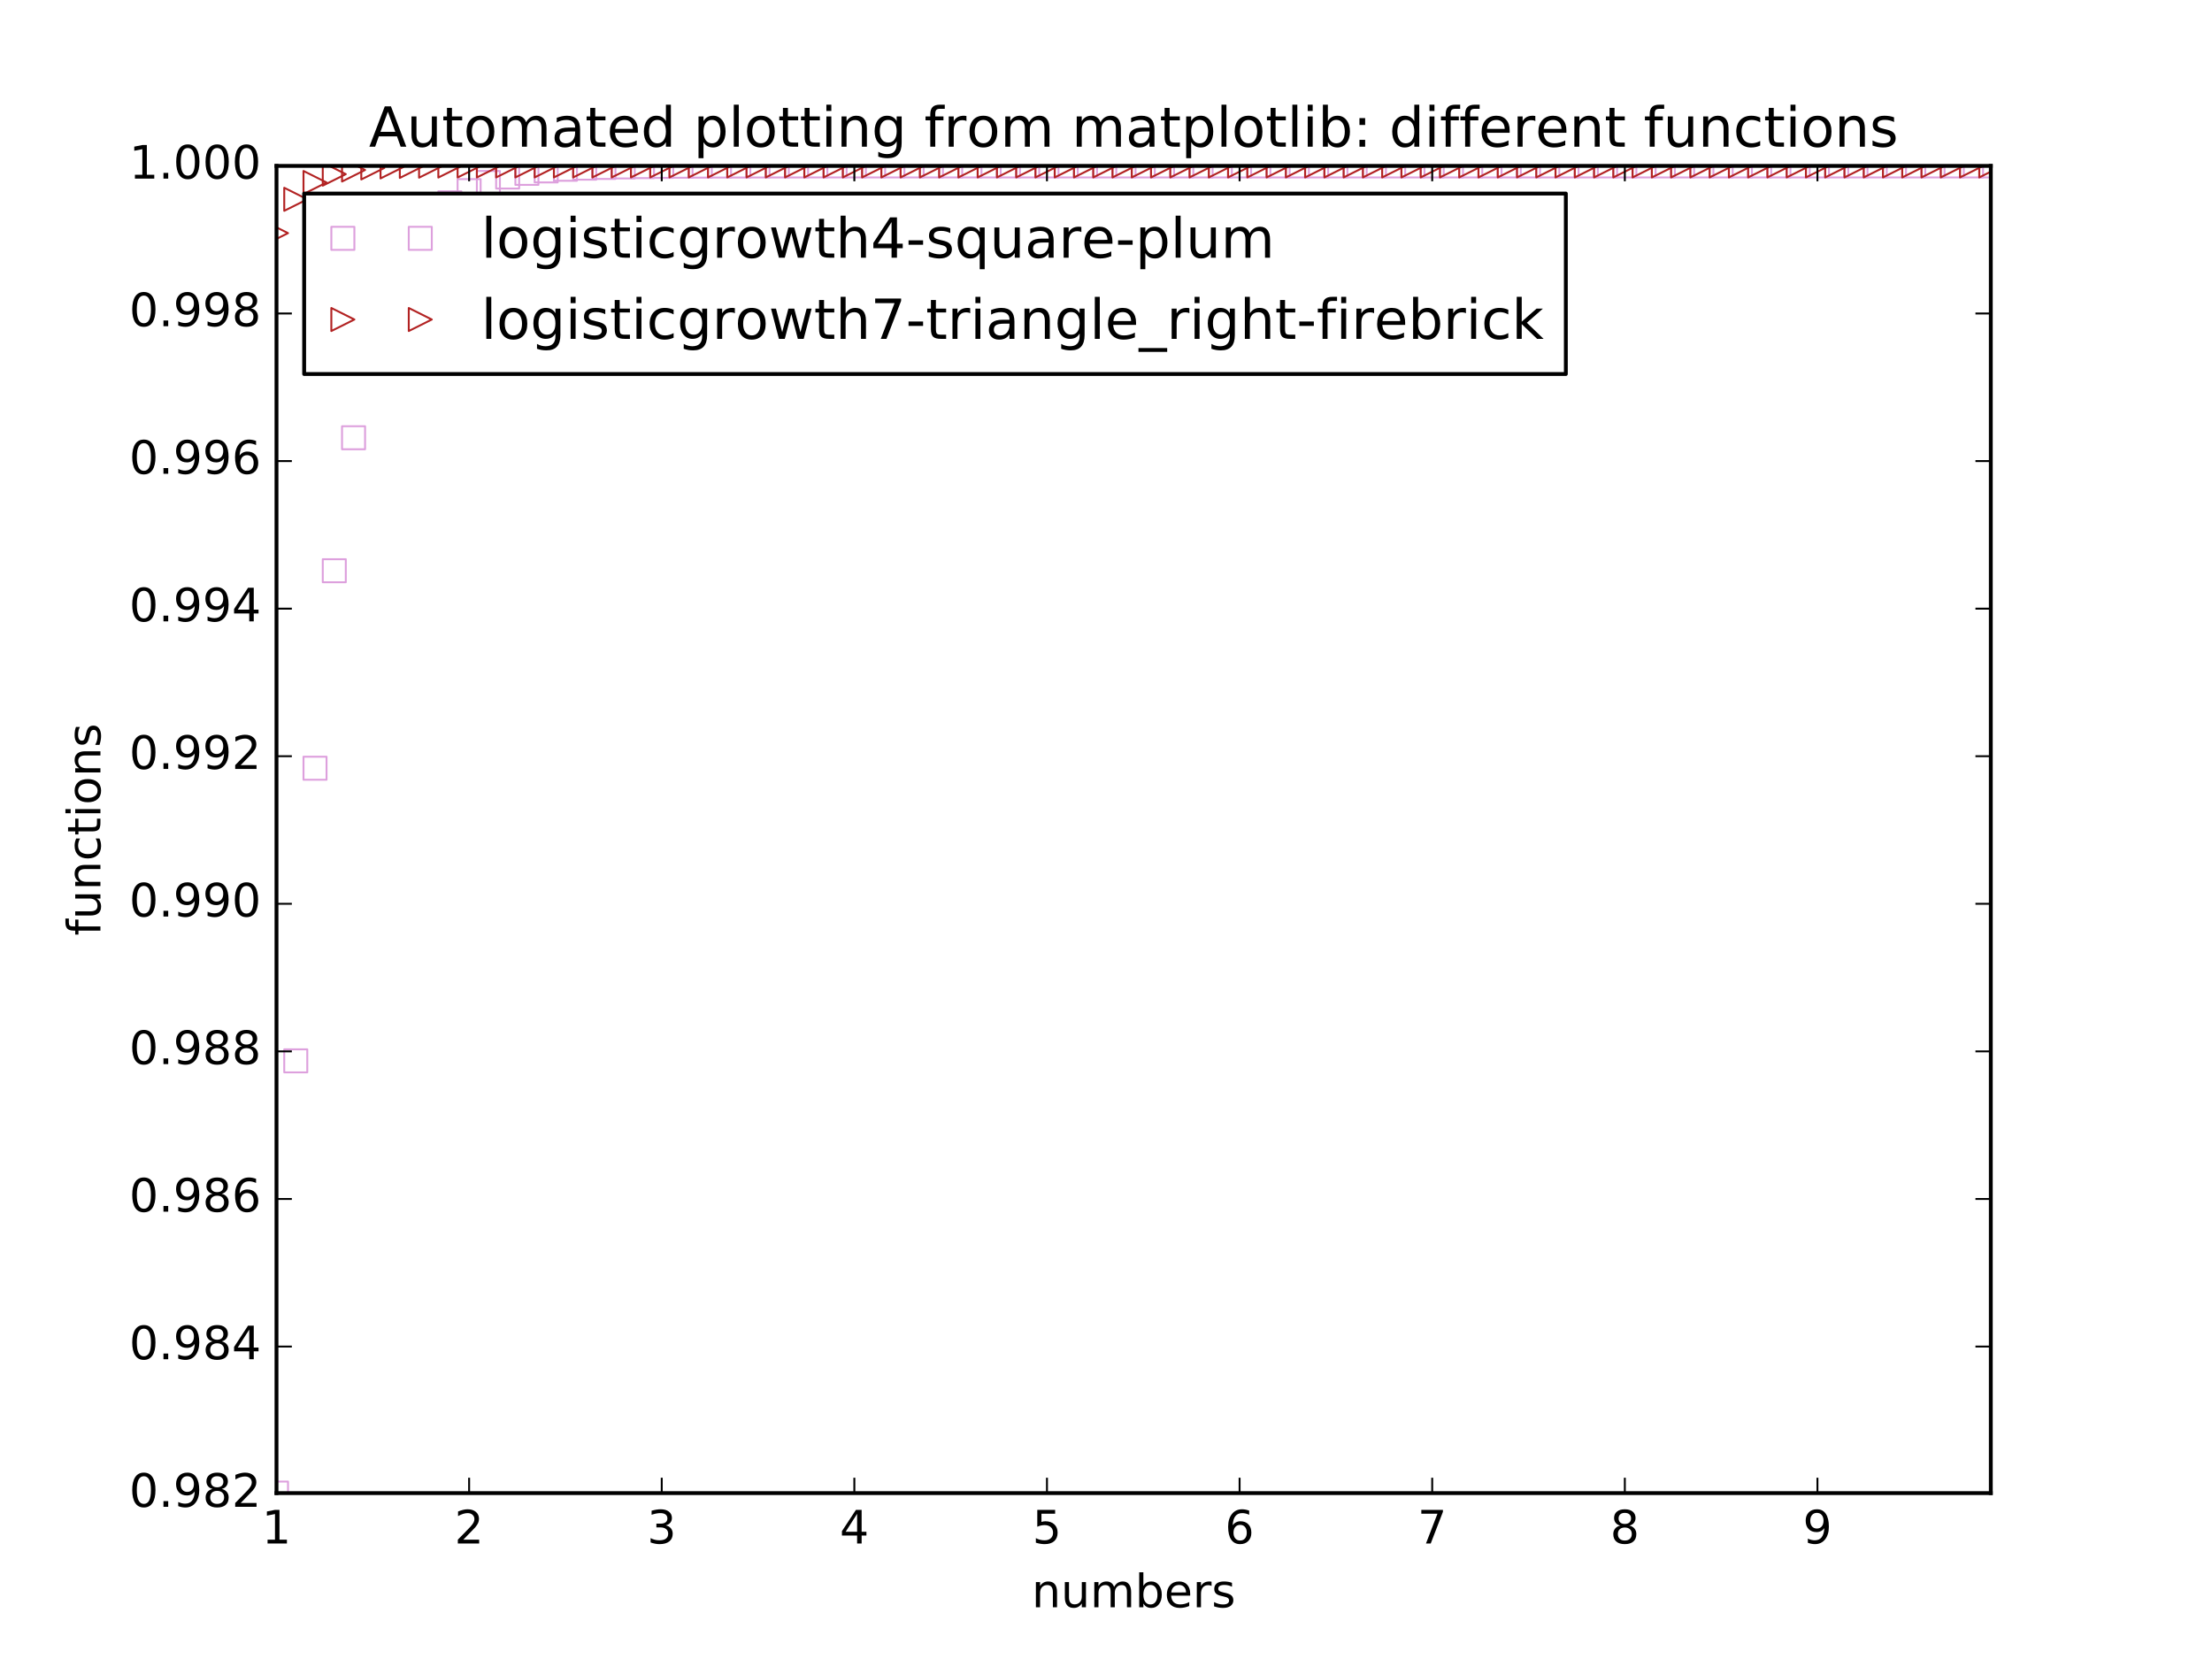 <?xml version="1.0" encoding="utf-8" standalone="no"?>
<!DOCTYPE svg PUBLIC "-//W3C//DTD SVG 1.1//EN"
  "http://www.w3.org/Graphics/SVG/1.1/DTD/svg11.dtd">
<!-- Created with matplotlib (http://matplotlib.org/) -->
<svg height="432pt" version="1.1" viewBox="0 0 576 432" width="576pt" xmlns="http://www.w3.org/2000/svg" xmlns:xlink="http://www.w3.org/1999/xlink">
 <defs>
  <style type="text/css">
*{stroke-linecap:butt;stroke-linejoin:round;stroke-miterlimit:100000;}
  </style>
 </defs>
 <g id="figure_1">
  <g id="patch_1">
   <path d="M 0 432 
L 576 432 
L 576 0 
L 0 0 
z
" style="fill:#ffffff;"/>
  </g>
  <g id="axes_1">
   <g id="patch_2">
    <path d="M 72 388.8 
L 518.4 388.8 
L 518.4 43.2 
L 72 43.2 
z
" style="fill:#ffffff;"/>
   </g>
   <g id="line2d_1">
    <defs>
     <path d="M -3 3 
L 3 3 
L 3 -3 
L -3 -3 
z
" id="m670ada10ef" style="stroke:#dda0dd;stroke-linejoin:miter;stroke-width:0.5;"/>
    </defs>
    <g clip-path="url(#p447301f344)">
     <use style="fill:none;stroke:#dda0dd;stroke-linejoin:miter;stroke-width:0.5;" x="72.0" xlink:href="#m670ada10ef" y="388.8"/>
     <use style="fill:none;stroke:#dda0dd;stroke-linejoin:miter;stroke-width:0.5;" x="77.016" xlink:href="#m670ada10ef" y="276.244"/>
     <use style="fill:none;stroke:#dda0dd;stroke-linejoin:miter;stroke-width:0.5;" x="82.031" xlink:href="#m670ada10ef" y="200.042"/>
     <use style="fill:none;stroke:#dda0dd;stroke-linejoin:miter;stroke-width:0.5;" x="87.047" xlink:href="#m670ada10ef" y="148.618"/>
     <use style="fill:none;stroke:#dda0dd;stroke-linejoin:miter;stroke-width:0.5;" x="92.063" xlink:href="#m670ada10ef" y="113.992"/>
     <use style="fill:none;stroke:#dda0dd;stroke-linejoin:miter;stroke-width:0.5;" x="97.079" xlink:href="#m670ada10ef" y="90.711"/>
     <use style="fill:none;stroke:#dda0dd;stroke-linejoin:miter;stroke-width:0.5;" x="102.094" xlink:href="#m670ada10ef" y="75.073"/>
     <use style="fill:none;stroke:#dda0dd;stroke-linejoin:miter;stroke-width:0.5;" x="107.11" xlink:href="#m670ada10ef" y="64.577"/>
     <use style="fill:none;stroke:#dda0dd;stroke-linejoin:miter;stroke-width:0.5;" x="112.126" xlink:href="#m670ada10ef" y="57.535"/>
     <use style="fill:none;stroke:#dda0dd;stroke-linejoin:miter;stroke-width:0.5;" x="117.142" xlink:href="#m670ada10ef" y="52.811"/>
     <use style="fill:none;stroke:#dda0dd;stroke-linejoin:miter;stroke-width:0.5;" x="122.157" xlink:href="#m670ada10ef" y="49.644"/>
     <use style="fill:none;stroke:#dda0dd;stroke-linejoin:miter;stroke-width:0.5;" x="127.173" xlink:href="#m670ada10ef" y="47.52"/>
     <use style="fill:none;stroke:#dda0dd;stroke-linejoin:miter;stroke-width:0.5;" x="132.189" xlink:href="#m670ada10ef" y="46.096"/>
     <use style="fill:none;stroke:#dda0dd;stroke-linejoin:miter;stroke-width:0.5;" x="137.204" xlink:href="#m670ada10ef" y="45.141"/>
     <use style="fill:none;stroke:#dda0dd;stroke-linejoin:miter;stroke-width:0.5;" x="142.22" xlink:href="#m670ada10ef" y="44.501"/>
     <use style="fill:none;stroke:#dda0dd;stroke-linejoin:miter;stroke-width:0.5;" x="147.236" xlink:href="#m670ada10ef" y="44.072"/>
     <use style="fill:none;stroke:#dda0dd;stroke-linejoin:miter;stroke-width:0.5;" x="152.252" xlink:href="#m670ada10ef" y="43.785"/>
     <use style="fill:none;stroke:#dda0dd;stroke-linejoin:miter;stroke-width:0.5;" x="157.267" xlink:href="#m670ada10ef" y="43.592"/>
     <use style="fill:none;stroke:#dda0dd;stroke-linejoin:miter;stroke-width:0.5;" x="162.283" xlink:href="#m670ada10ef" y="43.463"/>
     <use style="fill:none;stroke:#dda0dd;stroke-linejoin:miter;stroke-width:0.5;" x="167.299" xlink:href="#m670ada10ef" y="43.376"/>
     <use style="fill:none;stroke:#dda0dd;stroke-linejoin:miter;stroke-width:0.5;" x="172.315" xlink:href="#m670ada10ef" y="43.318"/>
     <use style="fill:none;stroke:#dda0dd;stroke-linejoin:miter;stroke-width:0.5;" x="177.33" xlink:href="#m670ada10ef" y="43.279"/>
     <use style="fill:none;stroke:#dda0dd;stroke-linejoin:miter;stroke-width:0.5;" x="182.346" xlink:href="#m670ada10ef" y="43.253"/>
     <use style="fill:none;stroke:#dda0dd;stroke-linejoin:miter;stroke-width:0.5;" x="187.362" xlink:href="#m670ada10ef" y="43.236"/>
     <use style="fill:none;stroke:#dda0dd;stroke-linejoin:miter;stroke-width:0.5;" x="192.378" xlink:href="#m670ada10ef" y="43.224"/>
     <use style="fill:none;stroke:#dda0dd;stroke-linejoin:miter;stroke-width:0.5;" x="197.393" xlink:href="#m670ada10ef" y="43.216"/>
     <use style="fill:none;stroke:#dda0dd;stroke-linejoin:miter;stroke-width:0.5;" x="202.409" xlink:href="#m670ada10ef" y="43.211"/>
     <use style="fill:none;stroke:#dda0dd;stroke-linejoin:miter;stroke-width:0.5;" x="207.425" xlink:href="#m670ada10ef" y="43.207"/>
     <use style="fill:none;stroke:#dda0dd;stroke-linejoin:miter;stroke-width:0.5;" x="212.44" xlink:href="#m670ada10ef" y="43.205"/>
     <use style="fill:none;stroke:#dda0dd;stroke-linejoin:miter;stroke-width:0.5;" x="217.456" xlink:href="#m670ada10ef" y="43.203"/>
     <use style="fill:none;stroke:#dda0dd;stroke-linejoin:miter;stroke-width:0.5;" x="222.472" xlink:href="#m670ada10ef" y="43.202"/>
     <use style="fill:none;stroke:#dda0dd;stroke-linejoin:miter;stroke-width:0.5;" x="227.488" xlink:href="#m670ada10ef" y="43.201"/>
     <use style="fill:none;stroke:#dda0dd;stroke-linejoin:miter;stroke-width:0.5;" x="232.503" xlink:href="#m670ada10ef" y="43.201"/>
     <use style="fill:none;stroke:#dda0dd;stroke-linejoin:miter;stroke-width:0.5;" x="237.519" xlink:href="#m670ada10ef" y="43.201"/>
     <use style="fill:none;stroke:#dda0dd;stroke-linejoin:miter;stroke-width:0.5;" x="242.535" xlink:href="#m670ada10ef" y="43.2"/>
     <use style="fill:none;stroke:#dda0dd;stroke-linejoin:miter;stroke-width:0.5;" x="247.551" xlink:href="#m670ada10ef" y="43.2"/>
     <use style="fill:none;stroke:#dda0dd;stroke-linejoin:miter;stroke-width:0.5;" x="252.566" xlink:href="#m670ada10ef" y="43.2"/>
     <use style="fill:none;stroke:#dda0dd;stroke-linejoin:miter;stroke-width:0.5;" x="257.582" xlink:href="#m670ada10ef" y="43.2"/>
     <use style="fill:none;stroke:#dda0dd;stroke-linejoin:miter;stroke-width:0.5;" x="262.598" xlink:href="#m670ada10ef" y="43.2"/>
     <use style="fill:none;stroke:#dda0dd;stroke-linejoin:miter;stroke-width:0.5;" x="267.613" xlink:href="#m670ada10ef" y="43.2"/>
     <use style="fill:none;stroke:#dda0dd;stroke-linejoin:miter;stroke-width:0.5;" x="272.629" xlink:href="#m670ada10ef" y="43.2"/>
     <use style="fill:none;stroke:#dda0dd;stroke-linejoin:miter;stroke-width:0.5;" x="277.645" xlink:href="#m670ada10ef" y="43.2"/>
     <use style="fill:none;stroke:#dda0dd;stroke-linejoin:miter;stroke-width:0.5;" x="282.661" xlink:href="#m670ada10ef" y="43.2"/>
     <use style="fill:none;stroke:#dda0dd;stroke-linejoin:miter;stroke-width:0.5;" x="287.676" xlink:href="#m670ada10ef" y="43.2"/>
     <use style="fill:none;stroke:#dda0dd;stroke-linejoin:miter;stroke-width:0.5;" x="292.692" xlink:href="#m670ada10ef" y="43.2"/>
     <use style="fill:none;stroke:#dda0dd;stroke-linejoin:miter;stroke-width:0.5;" x="297.708" xlink:href="#m670ada10ef" y="43.2"/>
     <use style="fill:none;stroke:#dda0dd;stroke-linejoin:miter;stroke-width:0.5;" x="302.724" xlink:href="#m670ada10ef" y="43.2"/>
     <use style="fill:none;stroke:#dda0dd;stroke-linejoin:miter;stroke-width:0.5;" x="307.739" xlink:href="#m670ada10ef" y="43.2"/>
     <use style="fill:none;stroke:#dda0dd;stroke-linejoin:miter;stroke-width:0.5;" x="312.755" xlink:href="#m670ada10ef" y="43.2"/>
     <use style="fill:none;stroke:#dda0dd;stroke-linejoin:miter;stroke-width:0.5;" x="317.771" xlink:href="#m670ada10ef" y="43.2"/>
     <use style="fill:none;stroke:#dda0dd;stroke-linejoin:miter;stroke-width:0.5;" x="322.787" xlink:href="#m670ada10ef" y="43.2"/>
     <use style="fill:none;stroke:#dda0dd;stroke-linejoin:miter;stroke-width:0.5;" x="327.802" xlink:href="#m670ada10ef" y="43.2"/>
     <use style="fill:none;stroke:#dda0dd;stroke-linejoin:miter;stroke-width:0.5;" x="332.818" xlink:href="#m670ada10ef" y="43.2"/>
     <use style="fill:none;stroke:#dda0dd;stroke-linejoin:miter;stroke-width:0.5;" x="337.834" xlink:href="#m670ada10ef" y="43.2"/>
     <use style="fill:none;stroke:#dda0dd;stroke-linejoin:miter;stroke-width:0.5;" x="342.849" xlink:href="#m670ada10ef" y="43.2"/>
     <use style="fill:none;stroke:#dda0dd;stroke-linejoin:miter;stroke-width:0.5;" x="347.865" xlink:href="#m670ada10ef" y="43.2"/>
     <use style="fill:none;stroke:#dda0dd;stroke-linejoin:miter;stroke-width:0.5;" x="352.881" xlink:href="#m670ada10ef" y="43.2"/>
     <use style="fill:none;stroke:#dda0dd;stroke-linejoin:miter;stroke-width:0.5;" x="357.897" xlink:href="#m670ada10ef" y="43.2"/>
     <use style="fill:none;stroke:#dda0dd;stroke-linejoin:miter;stroke-width:0.5;" x="362.912" xlink:href="#m670ada10ef" y="43.2"/>
     <use style="fill:none;stroke:#dda0dd;stroke-linejoin:miter;stroke-width:0.5;" x="367.928" xlink:href="#m670ada10ef" y="43.2"/>
     <use style="fill:none;stroke:#dda0dd;stroke-linejoin:miter;stroke-width:0.5;" x="372.944" xlink:href="#m670ada10ef" y="43.2"/>
     <use style="fill:none;stroke:#dda0dd;stroke-linejoin:miter;stroke-width:0.5;" x="377.96" xlink:href="#m670ada10ef" y="43.2"/>
     <use style="fill:none;stroke:#dda0dd;stroke-linejoin:miter;stroke-width:0.5;" x="382.975" xlink:href="#m670ada10ef" y="43.2"/>
     <use style="fill:none;stroke:#dda0dd;stroke-linejoin:miter;stroke-width:0.5;" x="387.991" xlink:href="#m670ada10ef" y="43.2"/>
     <use style="fill:none;stroke:#dda0dd;stroke-linejoin:miter;stroke-width:0.5;" x="393.007" xlink:href="#m670ada10ef" y="43.2"/>
     <use style="fill:none;stroke:#dda0dd;stroke-linejoin:miter;stroke-width:0.5;" x="398.022" xlink:href="#m670ada10ef" y="43.2"/>
     <use style="fill:none;stroke:#dda0dd;stroke-linejoin:miter;stroke-width:0.5;" x="403.038" xlink:href="#m670ada10ef" y="43.2"/>
     <use style="fill:none;stroke:#dda0dd;stroke-linejoin:miter;stroke-width:0.5;" x="408.054" xlink:href="#m670ada10ef" y="43.2"/>
     <use style="fill:none;stroke:#dda0dd;stroke-linejoin:miter;stroke-width:0.5;" x="413.07" xlink:href="#m670ada10ef" y="43.2"/>
     <use style="fill:none;stroke:#dda0dd;stroke-linejoin:miter;stroke-width:0.5;" x="418.085" xlink:href="#m670ada10ef" y="43.2"/>
     <use style="fill:none;stroke:#dda0dd;stroke-linejoin:miter;stroke-width:0.5;" x="423.101" xlink:href="#m670ada10ef" y="43.2"/>
     <use style="fill:none;stroke:#dda0dd;stroke-linejoin:miter;stroke-width:0.5;" x="428.117" xlink:href="#m670ada10ef" y="43.2"/>
     <use style="fill:none;stroke:#dda0dd;stroke-linejoin:miter;stroke-width:0.5;" x="433.133" xlink:href="#m670ada10ef" y="43.2"/>
     <use style="fill:none;stroke:#dda0dd;stroke-linejoin:miter;stroke-width:0.5;" x="438.148" xlink:href="#m670ada10ef" y="43.2"/>
     <use style="fill:none;stroke:#dda0dd;stroke-linejoin:miter;stroke-width:0.5;" x="443.164" xlink:href="#m670ada10ef" y="43.2"/>
     <use style="fill:none;stroke:#dda0dd;stroke-linejoin:miter;stroke-width:0.5;" x="448.18" xlink:href="#m670ada10ef" y="43.2"/>
     <use style="fill:none;stroke:#dda0dd;stroke-linejoin:miter;stroke-width:0.5;" x="453.196" xlink:href="#m670ada10ef" y="43.2"/>
     <use style="fill:none;stroke:#dda0dd;stroke-linejoin:miter;stroke-width:0.5;" x="458.211" xlink:href="#m670ada10ef" y="43.2"/>
     <use style="fill:none;stroke:#dda0dd;stroke-linejoin:miter;stroke-width:0.5;" x="463.227" xlink:href="#m670ada10ef" y="43.2"/>
     <use style="fill:none;stroke:#dda0dd;stroke-linejoin:miter;stroke-width:0.5;" x="468.243" xlink:href="#m670ada10ef" y="43.2"/>
     <use style="fill:none;stroke:#dda0dd;stroke-linejoin:miter;stroke-width:0.5;" x="473.258" xlink:href="#m670ada10ef" y="43.2"/>
     <use style="fill:none;stroke:#dda0dd;stroke-linejoin:miter;stroke-width:0.5;" x="478.274" xlink:href="#m670ada10ef" y="43.2"/>
     <use style="fill:none;stroke:#dda0dd;stroke-linejoin:miter;stroke-width:0.5;" x="483.29" xlink:href="#m670ada10ef" y="43.2"/>
     <use style="fill:none;stroke:#dda0dd;stroke-linejoin:miter;stroke-width:0.5;" x="488.306" xlink:href="#m670ada10ef" y="43.2"/>
     <use style="fill:none;stroke:#dda0dd;stroke-linejoin:miter;stroke-width:0.5;" x="493.321" xlink:href="#m670ada10ef" y="43.2"/>
     <use style="fill:none;stroke:#dda0dd;stroke-linejoin:miter;stroke-width:0.5;" x="498.337" xlink:href="#m670ada10ef" y="43.2"/>
     <use style="fill:none;stroke:#dda0dd;stroke-linejoin:miter;stroke-width:0.5;" x="503.353" xlink:href="#m670ada10ef" y="43.2"/>
     <use style="fill:none;stroke:#dda0dd;stroke-linejoin:miter;stroke-width:0.5;" x="508.369" xlink:href="#m670ada10ef" y="43.2"/>
     <use style="fill:none;stroke:#dda0dd;stroke-linejoin:miter;stroke-width:0.5;" x="513.384" xlink:href="#m670ada10ef" y="43.2"/>
     <use style="fill:none;stroke:#dda0dd;stroke-linejoin:miter;stroke-width:0.5;" x="518.4" xlink:href="#m670ada10ef" y="43.2"/>
    </g>
   </g>
   <g id="line2d_2">
    <defs>
     <path d="M 3 0 
L -3 -3 
L -3 3 
z
" id="m33070d76c7" style="stroke:#b22222;stroke-linejoin:miter;stroke-width:0.5;"/>
    </defs>
    <g clip-path="url(#p447301f344)">
     <use style="fill:none;stroke:#b22222;stroke-linejoin:miter;stroke-width:0.5;" x="72.0" xlink:href="#m33070d76c7" y="60.706"/>
     <use style="fill:none;stroke:#b22222;stroke-linejoin:miter;stroke-width:0.5;" x="77.016" xlink:href="#m33070d76c7" y="51.897"/>
     <use style="fill:none;stroke:#b22222;stroke-linejoin:miter;stroke-width:0.5;" x="82.031" xlink:href="#m33070d76c7" y="47.52"/>
     <use style="fill:none;stroke:#b22222;stroke-linejoin:miter;stroke-width:0.5;" x="87.047" xlink:href="#m33070d76c7" y="45.345"/>
     <use style="fill:none;stroke:#b22222;stroke-linejoin:miter;stroke-width:0.5;" x="92.063" xlink:href="#m33070d76c7" y="44.265"/>
     <use style="fill:none;stroke:#b22222;stroke-linejoin:miter;stroke-width:0.5;" x="97.079" xlink:href="#m33070d76c7" y="43.729"/>
     <use style="fill:none;stroke:#b22222;stroke-linejoin:miter;stroke-width:0.5;" x="102.094" xlink:href="#m33070d76c7" y="43.463"/>
     <use style="fill:none;stroke:#b22222;stroke-linejoin:miter;stroke-width:0.5;" x="107.11" xlink:href="#m33070d76c7" y="43.33"/>
     <use style="fill:none;stroke:#b22222;stroke-linejoin:miter;stroke-width:0.5;" x="112.126" xlink:href="#m33070d76c7" y="43.265"/>
     <use style="fill:none;stroke:#b22222;stroke-linejoin:miter;stroke-width:0.5;" x="117.142" xlink:href="#m33070d76c7" y="43.232"/>
     <use style="fill:none;stroke:#b22222;stroke-linejoin:miter;stroke-width:0.5;" x="122.157" xlink:href="#m33070d76c7" y="43.216"/>
     <use style="fill:none;stroke:#b22222;stroke-linejoin:miter;stroke-width:0.5;" x="127.173" xlink:href="#m33070d76c7" y="43.208"/>
     <use style="fill:none;stroke:#b22222;stroke-linejoin:miter;stroke-width:0.5;" x="132.189" xlink:href="#m33070d76c7" y="43.204"/>
     <use style="fill:none;stroke:#b22222;stroke-linejoin:miter;stroke-width:0.5;" x="137.204" xlink:href="#m33070d76c7" y="43.202"/>
     <use style="fill:none;stroke:#b22222;stroke-linejoin:miter;stroke-width:0.5;" x="142.22" xlink:href="#m33070d76c7" y="43.201"/>
     <use style="fill:none;stroke:#b22222;stroke-linejoin:miter;stroke-width:0.5;" x="147.236" xlink:href="#m33070d76c7" y="43.2"/>
     <use style="fill:none;stroke:#b22222;stroke-linejoin:miter;stroke-width:0.5;" x="152.252" xlink:href="#m33070d76c7" y="43.2"/>
     <use style="fill:none;stroke:#b22222;stroke-linejoin:miter;stroke-width:0.5;" x="157.267" xlink:href="#m33070d76c7" y="43.2"/>
     <use style="fill:none;stroke:#b22222;stroke-linejoin:miter;stroke-width:0.5;" x="162.283" xlink:href="#m33070d76c7" y="43.2"/>
     <use style="fill:none;stroke:#b22222;stroke-linejoin:miter;stroke-width:0.5;" x="167.299" xlink:href="#m33070d76c7" y="43.2"/>
     <use style="fill:none;stroke:#b22222;stroke-linejoin:miter;stroke-width:0.5;" x="172.315" xlink:href="#m33070d76c7" y="43.2"/>
     <use style="fill:none;stroke:#b22222;stroke-linejoin:miter;stroke-width:0.5;" x="177.33" xlink:href="#m33070d76c7" y="43.2"/>
     <use style="fill:none;stroke:#b22222;stroke-linejoin:miter;stroke-width:0.5;" x="182.346" xlink:href="#m33070d76c7" y="43.2"/>
     <use style="fill:none;stroke:#b22222;stroke-linejoin:miter;stroke-width:0.5;" x="187.362" xlink:href="#m33070d76c7" y="43.2"/>
     <use style="fill:none;stroke:#b22222;stroke-linejoin:miter;stroke-width:0.5;" x="192.378" xlink:href="#m33070d76c7" y="43.2"/>
     <use style="fill:none;stroke:#b22222;stroke-linejoin:miter;stroke-width:0.5;" x="197.393" xlink:href="#m33070d76c7" y="43.2"/>
     <use style="fill:none;stroke:#b22222;stroke-linejoin:miter;stroke-width:0.5;" x="202.409" xlink:href="#m33070d76c7" y="43.2"/>
     <use style="fill:none;stroke:#b22222;stroke-linejoin:miter;stroke-width:0.5;" x="207.425" xlink:href="#m33070d76c7" y="43.2"/>
     <use style="fill:none;stroke:#b22222;stroke-linejoin:miter;stroke-width:0.5;" x="212.44" xlink:href="#m33070d76c7" y="43.2"/>
     <use style="fill:none;stroke:#b22222;stroke-linejoin:miter;stroke-width:0.5;" x="217.456" xlink:href="#m33070d76c7" y="43.2"/>
     <use style="fill:none;stroke:#b22222;stroke-linejoin:miter;stroke-width:0.5;" x="222.472" xlink:href="#m33070d76c7" y="43.2"/>
     <use style="fill:none;stroke:#b22222;stroke-linejoin:miter;stroke-width:0.5;" x="227.488" xlink:href="#m33070d76c7" y="43.2"/>
     <use style="fill:none;stroke:#b22222;stroke-linejoin:miter;stroke-width:0.5;" x="232.503" xlink:href="#m33070d76c7" y="43.2"/>
     <use style="fill:none;stroke:#b22222;stroke-linejoin:miter;stroke-width:0.5;" x="237.519" xlink:href="#m33070d76c7" y="43.2"/>
     <use style="fill:none;stroke:#b22222;stroke-linejoin:miter;stroke-width:0.5;" x="242.535" xlink:href="#m33070d76c7" y="43.2"/>
     <use style="fill:none;stroke:#b22222;stroke-linejoin:miter;stroke-width:0.5;" x="247.551" xlink:href="#m33070d76c7" y="43.2"/>
     <use style="fill:none;stroke:#b22222;stroke-linejoin:miter;stroke-width:0.5;" x="252.566" xlink:href="#m33070d76c7" y="43.2"/>
     <use style="fill:none;stroke:#b22222;stroke-linejoin:miter;stroke-width:0.5;" x="257.582" xlink:href="#m33070d76c7" y="43.2"/>
     <use style="fill:none;stroke:#b22222;stroke-linejoin:miter;stroke-width:0.5;" x="262.598" xlink:href="#m33070d76c7" y="43.2"/>
     <use style="fill:none;stroke:#b22222;stroke-linejoin:miter;stroke-width:0.5;" x="267.613" xlink:href="#m33070d76c7" y="43.2"/>
     <use style="fill:none;stroke:#b22222;stroke-linejoin:miter;stroke-width:0.5;" x="272.629" xlink:href="#m33070d76c7" y="43.2"/>
     <use style="fill:none;stroke:#b22222;stroke-linejoin:miter;stroke-width:0.5;" x="277.645" xlink:href="#m33070d76c7" y="43.2"/>
     <use style="fill:none;stroke:#b22222;stroke-linejoin:miter;stroke-width:0.5;" x="282.661" xlink:href="#m33070d76c7" y="43.2"/>
     <use style="fill:none;stroke:#b22222;stroke-linejoin:miter;stroke-width:0.5;" x="287.676" xlink:href="#m33070d76c7" y="43.2"/>
     <use style="fill:none;stroke:#b22222;stroke-linejoin:miter;stroke-width:0.5;" x="292.692" xlink:href="#m33070d76c7" y="43.2"/>
     <use style="fill:none;stroke:#b22222;stroke-linejoin:miter;stroke-width:0.5;" x="297.708" xlink:href="#m33070d76c7" y="43.2"/>
     <use style="fill:none;stroke:#b22222;stroke-linejoin:miter;stroke-width:0.5;" x="302.724" xlink:href="#m33070d76c7" y="43.2"/>
     <use style="fill:none;stroke:#b22222;stroke-linejoin:miter;stroke-width:0.5;" x="307.739" xlink:href="#m33070d76c7" y="43.2"/>
     <use style="fill:none;stroke:#b22222;stroke-linejoin:miter;stroke-width:0.5;" x="312.755" xlink:href="#m33070d76c7" y="43.2"/>
     <use style="fill:none;stroke:#b22222;stroke-linejoin:miter;stroke-width:0.5;" x="317.771" xlink:href="#m33070d76c7" y="43.2"/>
     <use style="fill:none;stroke:#b22222;stroke-linejoin:miter;stroke-width:0.5;" x="322.787" xlink:href="#m33070d76c7" y="43.2"/>
     <use style="fill:none;stroke:#b22222;stroke-linejoin:miter;stroke-width:0.5;" x="327.802" xlink:href="#m33070d76c7" y="43.2"/>
     <use style="fill:none;stroke:#b22222;stroke-linejoin:miter;stroke-width:0.5;" x="332.818" xlink:href="#m33070d76c7" y="43.2"/>
     <use style="fill:none;stroke:#b22222;stroke-linejoin:miter;stroke-width:0.5;" x="337.834" xlink:href="#m33070d76c7" y="43.2"/>
     <use style="fill:none;stroke:#b22222;stroke-linejoin:miter;stroke-width:0.5;" x="342.849" xlink:href="#m33070d76c7" y="43.2"/>
     <use style="fill:none;stroke:#b22222;stroke-linejoin:miter;stroke-width:0.5;" x="347.865" xlink:href="#m33070d76c7" y="43.2"/>
     <use style="fill:none;stroke:#b22222;stroke-linejoin:miter;stroke-width:0.5;" x="352.881" xlink:href="#m33070d76c7" y="43.2"/>
     <use style="fill:none;stroke:#b22222;stroke-linejoin:miter;stroke-width:0.5;" x="357.897" xlink:href="#m33070d76c7" y="43.2"/>
     <use style="fill:none;stroke:#b22222;stroke-linejoin:miter;stroke-width:0.5;" x="362.912" xlink:href="#m33070d76c7" y="43.2"/>
     <use style="fill:none;stroke:#b22222;stroke-linejoin:miter;stroke-width:0.5;" x="367.928" xlink:href="#m33070d76c7" y="43.2"/>
     <use style="fill:none;stroke:#b22222;stroke-linejoin:miter;stroke-width:0.5;" x="372.944" xlink:href="#m33070d76c7" y="43.2"/>
     <use style="fill:none;stroke:#b22222;stroke-linejoin:miter;stroke-width:0.5;" x="377.96" xlink:href="#m33070d76c7" y="43.2"/>
     <use style="fill:none;stroke:#b22222;stroke-linejoin:miter;stroke-width:0.5;" x="382.975" xlink:href="#m33070d76c7" y="43.2"/>
     <use style="fill:none;stroke:#b22222;stroke-linejoin:miter;stroke-width:0.5;" x="387.991" xlink:href="#m33070d76c7" y="43.2"/>
     <use style="fill:none;stroke:#b22222;stroke-linejoin:miter;stroke-width:0.5;" x="393.007" xlink:href="#m33070d76c7" y="43.2"/>
     <use style="fill:none;stroke:#b22222;stroke-linejoin:miter;stroke-width:0.5;" x="398.022" xlink:href="#m33070d76c7" y="43.2"/>
     <use style="fill:none;stroke:#b22222;stroke-linejoin:miter;stroke-width:0.5;" x="403.038" xlink:href="#m33070d76c7" y="43.2"/>
     <use style="fill:none;stroke:#b22222;stroke-linejoin:miter;stroke-width:0.5;" x="408.054" xlink:href="#m33070d76c7" y="43.2"/>
     <use style="fill:none;stroke:#b22222;stroke-linejoin:miter;stroke-width:0.5;" x="413.07" xlink:href="#m33070d76c7" y="43.2"/>
     <use style="fill:none;stroke:#b22222;stroke-linejoin:miter;stroke-width:0.5;" x="418.085" xlink:href="#m33070d76c7" y="43.2"/>
     <use style="fill:none;stroke:#b22222;stroke-linejoin:miter;stroke-width:0.5;" x="423.101" xlink:href="#m33070d76c7" y="43.2"/>
     <use style="fill:none;stroke:#b22222;stroke-linejoin:miter;stroke-width:0.5;" x="428.117" xlink:href="#m33070d76c7" y="43.2"/>
     <use style="fill:none;stroke:#b22222;stroke-linejoin:miter;stroke-width:0.5;" x="433.133" xlink:href="#m33070d76c7" y="43.2"/>
     <use style="fill:none;stroke:#b22222;stroke-linejoin:miter;stroke-width:0.5;" x="438.148" xlink:href="#m33070d76c7" y="43.2"/>
     <use style="fill:none;stroke:#b22222;stroke-linejoin:miter;stroke-width:0.5;" x="443.164" xlink:href="#m33070d76c7" y="43.2"/>
     <use style="fill:none;stroke:#b22222;stroke-linejoin:miter;stroke-width:0.5;" x="448.18" xlink:href="#m33070d76c7" y="43.2"/>
     <use style="fill:none;stroke:#b22222;stroke-linejoin:miter;stroke-width:0.5;" x="453.196" xlink:href="#m33070d76c7" y="43.2"/>
     <use style="fill:none;stroke:#b22222;stroke-linejoin:miter;stroke-width:0.5;" x="458.211" xlink:href="#m33070d76c7" y="43.2"/>
     <use style="fill:none;stroke:#b22222;stroke-linejoin:miter;stroke-width:0.5;" x="463.227" xlink:href="#m33070d76c7" y="43.2"/>
     <use style="fill:none;stroke:#b22222;stroke-linejoin:miter;stroke-width:0.5;" x="468.243" xlink:href="#m33070d76c7" y="43.2"/>
     <use style="fill:none;stroke:#b22222;stroke-linejoin:miter;stroke-width:0.5;" x="473.258" xlink:href="#m33070d76c7" y="43.2"/>
     <use style="fill:none;stroke:#b22222;stroke-linejoin:miter;stroke-width:0.5;" x="478.274" xlink:href="#m33070d76c7" y="43.2"/>
     <use style="fill:none;stroke:#b22222;stroke-linejoin:miter;stroke-width:0.5;" x="483.29" xlink:href="#m33070d76c7" y="43.2"/>
     <use style="fill:none;stroke:#b22222;stroke-linejoin:miter;stroke-width:0.5;" x="488.306" xlink:href="#m33070d76c7" y="43.2"/>
     <use style="fill:none;stroke:#b22222;stroke-linejoin:miter;stroke-width:0.5;" x="493.321" xlink:href="#m33070d76c7" y="43.2"/>
     <use style="fill:none;stroke:#b22222;stroke-linejoin:miter;stroke-width:0.5;" x="498.337" xlink:href="#m33070d76c7" y="43.2"/>
     <use style="fill:none;stroke:#b22222;stroke-linejoin:miter;stroke-width:0.5;" x="503.353" xlink:href="#m33070d76c7" y="43.2"/>
     <use style="fill:none;stroke:#b22222;stroke-linejoin:miter;stroke-width:0.5;" x="508.369" xlink:href="#m33070d76c7" y="43.2"/>
     <use style="fill:none;stroke:#b22222;stroke-linejoin:miter;stroke-width:0.5;" x="513.384" xlink:href="#m33070d76c7" y="43.2"/>
     <use style="fill:none;stroke:#b22222;stroke-linejoin:miter;stroke-width:0.5;" x="518.4" xlink:href="#m33070d76c7" y="43.2"/>
    </g>
   </g>
   <g id="patch_3">
    <path d="M 72 43.2 
L 518.4 43.2 
" style="fill:none;stroke:#000000;stroke-linecap:square;stroke-linejoin:miter;"/>
   </g>
   <g id="patch_4">
    <path d="M 518.4 388.8 
L 518.4 43.2 
" style="fill:none;stroke:#000000;stroke-linecap:square;stroke-linejoin:miter;"/>
   </g>
   <g id="patch_5">
    <path d="M 72 388.8 
L 518.4 388.8 
" style="fill:none;stroke:#000000;stroke-linecap:square;stroke-linejoin:miter;"/>
   </g>
   <g id="patch_6">
    <path d="M 72 388.8 
L 72 43.2 
" style="fill:none;stroke:#000000;stroke-linecap:square;stroke-linejoin:miter;"/>
   </g>
   <g id="matplotlib.axis_1">
    <g id="xtick_1">
     <g id="line2d_3">
      <defs>
       <path d="M 0 0 
L 0 -4 
" id="m073c03644c" style="stroke:#000000;stroke-width:0.5;"/>
      </defs>
      <g>
       <use style="stroke:#000000;stroke-width:0.5;" x="72.0" xlink:href="#m073c03644c" y="388.8"/>
      </g>
     </g>
     <g id="line2d_4">
      <defs>
       <path d="M 0 0 
L 0 4 
" id="m633558df3c" style="stroke:#000000;stroke-width:0.5;"/>
      </defs>
      <g>
       <use style="stroke:#000000;stroke-width:0.5;" x="72.0" xlink:href="#m633558df3c" y="43.2"/>
      </g>
     </g>
     <g id="text_1">
      <!-- 1 -->
      <defs>
       <path d="M 12.406 8.297 
L 28.516 8.297 
L 28.516 63.922 
L 10.984 60.406 
L 10.984 69.391 
L 28.422 72.906 
L 38.281 72.906 
L 38.281 8.297 
L 54.391 8.297 
L 54.391 0 
L 12.406 0 
z
" id="BitstreamVeraSans-Roman-31"/>
      </defs>
      <g transform="translate(68.183 401.918)scale(0.12 -0.12)">
       <use xlink:href="#BitstreamVeraSans-Roman-31"/>
      </g>
     </g>
    </g>
    <g id="xtick_2">
     <g id="line2d_5">
      <g>
       <use style="stroke:#000000;stroke-width:0.5;" x="122.157" xlink:href="#m073c03644c" y="388.8"/>
      </g>
     </g>
     <g id="line2d_6">
      <g>
       <use style="stroke:#000000;stroke-width:0.5;" x="122.157" xlink:href="#m633558df3c" y="43.2"/>
      </g>
     </g>
     <g id="text_2">
      <!-- 2 -->
      <defs>
       <path d="M 19.188 8.297 
L 53.609 8.297 
L 53.609 0 
L 7.328 0 
L 7.328 8.297 
Q 12.938 14.109 22.625 23.891 
Q 32.328 33.688 34.812 36.531 
Q 39.547 41.844 41.422 45.531 
Q 43.312 49.219 43.312 52.781 
Q 43.312 58.594 39.234 62.25 
Q 35.156 65.922 28.609 65.922 
Q 23.969 65.922 18.812 64.312 
Q 13.672 62.703 7.812 59.422 
L 7.812 69.391 
Q 13.766 71.781 18.938 73 
Q 24.125 74.219 28.422 74.219 
Q 39.75 74.219 46.484 68.547 
Q 53.219 62.891 53.219 53.422 
Q 53.219 48.922 51.531 44.891 
Q 49.859 40.875 45.406 35.406 
Q 44.188 33.984 37.641 27.219 
Q 31.109 20.453 19.188 8.297 
" id="BitstreamVeraSans-Roman-32"/>
      </defs>
      <g transform="translate(118.34 401.918)scale(0.12 -0.12)">
       <use xlink:href="#BitstreamVeraSans-Roman-32"/>
      </g>
     </g>
    </g>
    <g id="xtick_3">
     <g id="line2d_7">
      <g>
       <use style="stroke:#000000;stroke-width:0.5;" x="172.315" xlink:href="#m073c03644c" y="388.8"/>
      </g>
     </g>
     <g id="line2d_8">
      <g>
       <use style="stroke:#000000;stroke-width:0.5;" x="172.315" xlink:href="#m633558df3c" y="43.2"/>
      </g>
     </g>
     <g id="text_3">
      <!-- 3 -->
      <defs>
       <path d="M 40.578 39.312 
Q 47.656 37.797 51.625 33 
Q 55.609 28.219 55.609 21.188 
Q 55.609 10.406 48.188 4.484 
Q 40.766 -1.422 27.094 -1.422 
Q 22.516 -1.422 17.656 -0.516 
Q 12.797 0.391 7.625 2.203 
L 7.625 11.719 
Q 11.719 9.328 16.594 8.109 
Q 21.484 6.891 26.812 6.891 
Q 36.078 6.891 40.938 10.547 
Q 45.797 14.203 45.797 21.188 
Q 45.797 27.641 41.281 31.266 
Q 36.766 34.906 28.719 34.906 
L 20.219 34.906 
L 20.219 43.016 
L 29.109 43.016 
Q 36.375 43.016 40.234 45.922 
Q 44.094 48.828 44.094 54.297 
Q 44.094 59.906 40.109 62.906 
Q 36.141 65.922 28.719 65.922 
Q 24.656 65.922 20.016 65.031 
Q 15.375 64.156 9.812 62.312 
L 9.812 71.094 
Q 15.438 72.656 20.344 73.438 
Q 25.25 74.219 29.594 74.219 
Q 40.828 74.219 47.359 69.109 
Q 53.906 64.016 53.906 55.328 
Q 53.906 49.266 50.438 45.094 
Q 46.969 40.922 40.578 39.312 
" id="BitstreamVeraSans-Roman-33"/>
      </defs>
      <g transform="translate(168.497 401.918)scale(0.12 -0.12)">
       <use xlink:href="#BitstreamVeraSans-Roman-33"/>
      </g>
     </g>
    </g>
    <g id="xtick_4">
     <g id="line2d_9">
      <g>
       <use style="stroke:#000000;stroke-width:0.5;" x="222.472" xlink:href="#m073c03644c" y="388.8"/>
      </g>
     </g>
     <g id="line2d_10">
      <g>
       <use style="stroke:#000000;stroke-width:0.5;" x="222.472" xlink:href="#m633558df3c" y="43.2"/>
      </g>
     </g>
     <g id="text_4">
      <!-- 4 -->
      <defs>
       <path d="M 37.797 64.312 
L 12.891 25.391 
L 37.797 25.391 
z
M 35.203 72.906 
L 47.609 72.906 
L 47.609 25.391 
L 58.016 25.391 
L 58.016 17.188 
L 47.609 17.188 
L 47.609 0 
L 37.797 0 
L 37.797 17.188 
L 4.891 17.188 
L 4.891 26.703 
z
" id="BitstreamVeraSans-Roman-34"/>
      </defs>
      <g transform="translate(218.654 401.918)scale(0.12 -0.12)">
       <use xlink:href="#BitstreamVeraSans-Roman-34"/>
      </g>
     </g>
    </g>
    <g id="xtick_5">
     <g id="line2d_11">
      <g>
       <use style="stroke:#000000;stroke-width:0.5;" x="272.629" xlink:href="#m073c03644c" y="388.8"/>
      </g>
     </g>
     <g id="line2d_12">
      <g>
       <use style="stroke:#000000;stroke-width:0.5;" x="272.629" xlink:href="#m633558df3c" y="43.2"/>
      </g>
     </g>
     <g id="text_5">
      <!-- 5 -->
      <defs>
       <path d="M 10.797 72.906 
L 49.516 72.906 
L 49.516 64.594 
L 19.828 64.594 
L 19.828 46.734 
Q 21.969 47.469 24.109 47.828 
Q 26.266 48.188 28.422 48.188 
Q 40.625 48.188 47.75 41.5 
Q 54.891 34.812 54.891 23.391 
Q 54.891 11.625 47.562 5.094 
Q 40.234 -1.422 26.906 -1.422 
Q 22.312 -1.422 17.547 -0.641 
Q 12.797 0.141 7.719 1.703 
L 7.719 11.625 
Q 12.109 9.234 16.797 8.062 
Q 21.484 6.891 26.703 6.891 
Q 35.156 6.891 40.078 11.328 
Q 45.016 15.766 45.016 23.391 
Q 45.016 31 40.078 35.438 
Q 35.156 39.891 26.703 39.891 
Q 22.75 39.891 18.812 39.016 
Q 14.891 38.141 10.797 36.281 
z
" id="BitstreamVeraSans-Roman-35"/>
      </defs>
      <g transform="translate(268.812 401.918)scale(0.12 -0.12)">
       <use xlink:href="#BitstreamVeraSans-Roman-35"/>
      </g>
     </g>
    </g>
    <g id="xtick_6">
     <g id="line2d_13">
      <g>
       <use style="stroke:#000000;stroke-width:0.5;" x="322.787" xlink:href="#m073c03644c" y="388.8"/>
      </g>
     </g>
     <g id="line2d_14">
      <g>
       <use style="stroke:#000000;stroke-width:0.5;" x="322.787" xlink:href="#m633558df3c" y="43.2"/>
      </g>
     </g>
     <g id="text_6">
      <!-- 6 -->
      <defs>
       <path d="M 33.016 40.375 
Q 26.375 40.375 22.484 35.828 
Q 18.609 31.297 18.609 23.391 
Q 18.609 15.531 22.484 10.953 
Q 26.375 6.391 33.016 6.391 
Q 39.656 6.391 43.531 10.953 
Q 47.406 15.531 47.406 23.391 
Q 47.406 31.297 43.531 35.828 
Q 39.656 40.375 33.016 40.375 
M 52.594 71.297 
L 52.594 62.312 
Q 48.875 64.062 45.094 64.984 
Q 41.312 65.922 37.594 65.922 
Q 27.828 65.922 22.672 59.328 
Q 17.531 52.734 16.797 39.406 
Q 19.672 43.656 24.016 45.922 
Q 28.375 48.188 33.594 48.188 
Q 44.578 48.188 50.953 41.516 
Q 57.328 34.859 57.328 23.391 
Q 57.328 12.156 50.688 5.359 
Q 44.047 -1.422 33.016 -1.422 
Q 20.359 -1.422 13.672 8.266 
Q 6.984 17.969 6.984 36.375 
Q 6.984 53.656 15.188 63.938 
Q 23.391 74.219 37.203 74.219 
Q 40.922 74.219 44.703 73.484 
Q 48.484 72.75 52.594 71.297 
" id="BitstreamVeraSans-Roman-36"/>
      </defs>
      <g transform="translate(318.969 401.918)scale(0.12 -0.12)">
       <use xlink:href="#BitstreamVeraSans-Roman-36"/>
      </g>
     </g>
    </g>
    <g id="xtick_7">
     <g id="line2d_15">
      <g>
       <use style="stroke:#000000;stroke-width:0.5;" x="372.944" xlink:href="#m073c03644c" y="388.8"/>
      </g>
     </g>
     <g id="line2d_16">
      <g>
       <use style="stroke:#000000;stroke-width:0.5;" x="372.944" xlink:href="#m633558df3c" y="43.2"/>
      </g>
     </g>
     <g id="text_7">
      <!-- 7 -->
      <defs>
       <path d="M 8.203 72.906 
L 55.078 72.906 
L 55.078 68.703 
L 28.609 0 
L 18.312 0 
L 43.219 64.594 
L 8.203 64.594 
z
" id="BitstreamVeraSans-Roman-37"/>
      </defs>
      <g transform="translate(369.126 401.918)scale(0.12 -0.12)">
       <use xlink:href="#BitstreamVeraSans-Roman-37"/>
      </g>
     </g>
    </g>
    <g id="xtick_8">
     <g id="line2d_17">
      <g>
       <use style="stroke:#000000;stroke-width:0.5;" x="423.101" xlink:href="#m073c03644c" y="388.8"/>
      </g>
     </g>
     <g id="line2d_18">
      <g>
       <use style="stroke:#000000;stroke-width:0.5;" x="423.101" xlink:href="#m633558df3c" y="43.2"/>
      </g>
     </g>
     <g id="text_8">
      <!-- 8 -->
      <defs>
       <path d="M 31.781 34.625 
Q 24.75 34.625 20.719 30.859 
Q 16.703 27.094 16.703 20.516 
Q 16.703 13.922 20.719 10.156 
Q 24.75 6.391 31.781 6.391 
Q 38.812 6.391 42.859 10.172 
Q 46.922 13.969 46.922 20.516 
Q 46.922 27.094 42.891 30.859 
Q 38.875 34.625 31.781 34.625 
M 21.922 38.812 
Q 15.578 40.375 12.031 44.719 
Q 8.5 49.078 8.5 55.328 
Q 8.5 64.062 14.719 69.141 
Q 20.953 74.219 31.781 74.219 
Q 42.672 74.219 48.875 69.141 
Q 55.078 64.062 55.078 55.328 
Q 55.078 49.078 51.531 44.719 
Q 48 40.375 41.703 38.812 
Q 48.828 37.156 52.797 32.312 
Q 56.781 27.484 56.781 20.516 
Q 56.781 9.906 50.312 4.234 
Q 43.844 -1.422 31.781 -1.422 
Q 19.734 -1.422 13.25 4.234 
Q 6.781 9.906 6.781 20.516 
Q 6.781 27.484 10.781 32.312 
Q 14.797 37.156 21.922 38.812 
M 18.312 54.391 
Q 18.312 48.734 21.844 45.562 
Q 25.391 42.391 31.781 42.391 
Q 38.141 42.391 41.719 45.562 
Q 45.312 48.734 45.312 54.391 
Q 45.312 60.062 41.719 63.234 
Q 38.141 66.406 31.781 66.406 
Q 25.391 66.406 21.844 63.234 
Q 18.312 60.062 18.312 54.391 
" id="BitstreamVeraSans-Roman-38"/>
      </defs>
      <g transform="translate(419.284 401.918)scale(0.12 -0.12)">
       <use xlink:href="#BitstreamVeraSans-Roman-38"/>
      </g>
     </g>
    </g>
    <g id="xtick_9">
     <g id="line2d_19">
      <g>
       <use style="stroke:#000000;stroke-width:0.5;" x="473.258" xlink:href="#m073c03644c" y="388.8"/>
      </g>
     </g>
     <g id="line2d_20">
      <g>
       <use style="stroke:#000000;stroke-width:0.5;" x="473.258" xlink:href="#m633558df3c" y="43.2"/>
      </g>
     </g>
     <g id="text_9">
      <!-- 9 -->
      <defs>
       <path d="M 10.984 1.516 
L 10.984 10.5 
Q 14.703 8.734 18.5 7.812 
Q 22.312 6.891 25.984 6.891 
Q 35.75 6.891 40.891 13.453 
Q 46.047 20.016 46.781 33.406 
Q 43.953 29.203 39.594 26.953 
Q 35.25 24.703 29.984 24.703 
Q 19.047 24.703 12.672 31.312 
Q 6.297 37.938 6.297 49.422 
Q 6.297 60.641 12.938 67.422 
Q 19.578 74.219 30.609 74.219 
Q 43.266 74.219 49.922 64.516 
Q 56.594 54.828 56.594 36.375 
Q 56.594 19.141 48.406 8.859 
Q 40.234 -1.422 26.422 -1.422 
Q 22.703 -1.422 18.891 -0.688 
Q 15.094 0.047 10.984 1.516 
M 30.609 32.422 
Q 37.25 32.422 41.125 36.953 
Q 45.016 41.5 45.016 49.422 
Q 45.016 57.281 41.125 61.844 
Q 37.25 66.406 30.609 66.406 
Q 23.969 66.406 20.094 61.844 
Q 16.219 57.281 16.219 49.422 
Q 16.219 41.5 20.094 36.953 
Q 23.969 32.422 30.609 32.422 
" id="BitstreamVeraSans-Roman-39"/>
      </defs>
      <g transform="translate(469.441 401.918)scale(0.12 -0.12)">
       <use xlink:href="#BitstreamVeraSans-Roman-39"/>
      </g>
     </g>
    </g>
    <g id="text_10">
     <!-- numbers -->
     <defs>
      <path d="M 54.891 33.016 
L 54.891 0 
L 45.906 0 
L 45.906 32.719 
Q 45.906 40.484 42.875 44.328 
Q 39.844 48.188 33.797 48.188 
Q 26.516 48.188 22.312 43.547 
Q 18.109 38.922 18.109 30.906 
L 18.109 0 
L 9.078 0 
L 9.078 54.688 
L 18.109 54.688 
L 18.109 46.188 
Q 21.344 51.125 25.703 53.562 
Q 30.078 56 35.797 56 
Q 45.219 56 50.047 50.172 
Q 54.891 44.344 54.891 33.016 
" id="BitstreamVeraSans-Roman-6e"/>
      <path d="M 52 44.188 
Q 55.375 50.25 60.062 53.125 
Q 64.75 56 71.094 56 
Q 79.641 56 84.281 50.016 
Q 88.922 44.047 88.922 33.016 
L 88.922 0 
L 79.891 0 
L 79.891 32.719 
Q 79.891 40.578 77.094 44.375 
Q 74.312 48.188 68.609 48.188 
Q 61.625 48.188 57.562 43.547 
Q 53.516 38.922 53.516 30.906 
L 53.516 0 
L 44.484 0 
L 44.484 32.719 
Q 44.484 40.625 41.703 44.406 
Q 38.922 48.188 33.109 48.188 
Q 26.219 48.188 22.156 43.531 
Q 18.109 38.875 18.109 30.906 
L 18.109 0 
L 9.078 0 
L 9.078 54.688 
L 18.109 54.688 
L 18.109 46.188 
Q 21.188 51.219 25.484 53.609 
Q 29.781 56 35.688 56 
Q 41.656 56 45.828 52.969 
Q 50 49.953 52 44.188 
" id="BitstreamVeraSans-Roman-6d"/>
      <path d="M 56.203 29.594 
L 56.203 25.203 
L 14.891 25.203 
Q 15.484 15.922 20.484 11.062 
Q 25.484 6.203 34.422 6.203 
Q 39.594 6.203 44.453 7.469 
Q 49.312 8.734 54.109 11.281 
L 54.109 2.781 
Q 49.266 0.734 44.188 -0.344 
Q 39.109 -1.422 33.891 -1.422 
Q 20.797 -1.422 13.156 6.188 
Q 5.516 13.812 5.516 26.812 
Q 5.516 40.234 12.766 48.109 
Q 20.016 56 32.328 56 
Q 43.359 56 49.781 48.891 
Q 56.203 41.797 56.203 29.594 
M 47.219 32.234 
Q 47.125 39.594 43.094 43.984 
Q 39.062 48.391 32.422 48.391 
Q 24.906 48.391 20.391 44.141 
Q 15.875 39.891 15.188 32.172 
z
" id="BitstreamVeraSans-Roman-65"/>
      <path d="M 8.5 21.578 
L 8.5 54.688 
L 17.484 54.688 
L 17.484 21.922 
Q 17.484 14.156 20.5 10.266 
Q 23.531 6.391 29.594 6.391 
Q 36.859 6.391 41.078 11.031 
Q 45.312 15.672 45.312 23.688 
L 45.312 54.688 
L 54.297 54.688 
L 54.297 0 
L 45.312 0 
L 45.312 8.406 
Q 42.047 3.422 37.719 1 
Q 33.406 -1.422 27.688 -1.422 
Q 18.266 -1.422 13.375 4.438 
Q 8.5 10.297 8.5 21.578 
" id="BitstreamVeraSans-Roman-75"/>
      <path d="M 41.109 46.297 
Q 39.594 47.172 37.812 47.578 
Q 36.031 48 33.891 48 
Q 26.266 48 22.188 43.047 
Q 18.109 38.094 18.109 28.812 
L 18.109 0 
L 9.078 0 
L 9.078 54.688 
L 18.109 54.688 
L 18.109 46.188 
Q 20.953 51.172 25.484 53.578 
Q 30.031 56 36.531 56 
Q 37.453 56 38.578 55.875 
Q 39.703 55.766 41.062 55.516 
z
" id="BitstreamVeraSans-Roman-72"/>
      <path d="M 44.281 53.078 
L 44.281 44.578 
Q 40.484 46.531 36.375 47.5 
Q 32.281 48.484 27.875 48.484 
Q 21.188 48.484 17.844 46.438 
Q 14.5 44.391 14.5 40.281 
Q 14.5 37.156 16.891 35.375 
Q 19.281 33.594 26.516 31.984 
L 29.594 31.297 
Q 39.156 29.25 43.188 25.516 
Q 47.219 21.781 47.219 15.094 
Q 47.219 7.469 41.188 3.016 
Q 35.156 -1.422 24.609 -1.422 
Q 20.219 -1.422 15.453 -0.562 
Q 10.688 0.297 5.422 2 
L 5.422 11.281 
Q 10.406 8.688 15.234 7.391 
Q 20.062 6.109 24.812 6.109 
Q 31.156 6.109 34.562 8.281 
Q 37.984 10.453 37.984 14.406 
Q 37.984 18.062 35.516 20.016 
Q 33.062 21.969 24.703 23.781 
L 21.578 24.516 
Q 13.234 26.266 9.516 29.906 
Q 5.812 33.547 5.812 39.891 
Q 5.812 47.609 11.281 51.797 
Q 16.75 56 26.812 56 
Q 31.781 56 36.172 55.266 
Q 40.578 54.547 44.281 53.078 
" id="BitstreamVeraSans-Roman-73"/>
      <path d="M 48.688 27.297 
Q 48.688 37.203 44.609 42.844 
Q 40.531 48.484 33.406 48.484 
Q 26.266 48.484 22.188 42.844 
Q 18.109 37.203 18.109 27.297 
Q 18.109 17.391 22.188 11.75 
Q 26.266 6.109 33.406 6.109 
Q 40.531 6.109 44.609 11.75 
Q 48.688 17.391 48.688 27.297 
M 18.109 46.391 
Q 20.953 51.266 25.266 53.625 
Q 29.594 56 35.594 56 
Q 45.562 56 51.781 48.094 
Q 58.016 40.188 58.016 27.297 
Q 58.016 14.406 51.781 6.484 
Q 45.562 -1.422 35.594 -1.422 
Q 29.594 -1.422 25.266 0.953 
Q 20.953 3.328 18.109 8.203 
L 18.109 0 
L 9.078 0 
L 9.078 75.984 
L 18.109 75.984 
z
" id="BitstreamVeraSans-Roman-62"/>
     </defs>
     <g transform="translate(268.658 418.532)scale(0.12 -0.12)">
      <use xlink:href="#BitstreamVeraSans-Roman-6e"/>
      <use x="63.379" xlink:href="#BitstreamVeraSans-Roman-75"/>
      <use x="126.758" xlink:href="#BitstreamVeraSans-Roman-6d"/>
      <use x="224.17" xlink:href="#BitstreamVeraSans-Roman-62"/>
      <use x="287.646" xlink:href="#BitstreamVeraSans-Roman-65"/>
      <use x="349.17" xlink:href="#BitstreamVeraSans-Roman-72"/>
      <use x="390.283" xlink:href="#BitstreamVeraSans-Roman-73"/>
     </g>
    </g>
   </g>
   <g id="matplotlib.axis_2">
    <g id="ytick_1">
     <g id="text_11">
      <!-- 0.982 -->
      <defs>
       <path d="M 31.781 66.406 
Q 24.172 66.406 20.328 58.906 
Q 16.5 51.422 16.5 36.375 
Q 16.5 21.391 20.328 13.891 
Q 24.172 6.391 31.781 6.391 
Q 39.453 6.391 43.281 13.891 
Q 47.125 21.391 47.125 36.375 
Q 47.125 51.422 43.281 58.906 
Q 39.453 66.406 31.781 66.406 
M 31.781 74.219 
Q 44.047 74.219 50.516 64.516 
Q 56.984 54.828 56.984 36.375 
Q 56.984 17.969 50.516 8.266 
Q 44.047 -1.422 31.781 -1.422 
Q 19.531 -1.422 13.062 8.266 
Q 6.594 17.969 6.594 36.375 
Q 6.594 54.828 13.062 64.516 
Q 19.531 74.219 31.781 74.219 
" id="BitstreamVeraSans-Roman-30"/>
       <path d="M 10.688 12.406 
L 21 12.406 
L 21 0 
L 10.688 0 
z
" id="BitstreamVeraSans-Roman-2e"/>
      </defs>
      <g transform="translate(33.646 392.376)scale(0.12 -0.12)">
       <use xlink:href="#BitstreamVeraSans-Roman-30"/>
       <use x="63.623" xlink:href="#BitstreamVeraSans-Roman-2e"/>
       <use x="95.41" xlink:href="#BitstreamVeraSans-Roman-39"/>
       <use x="159.033" xlink:href="#BitstreamVeraSans-Roman-38"/>
       <use x="222.656" xlink:href="#BitstreamVeraSans-Roman-32"/>
      </g>
     </g>
    </g>
    <g id="ytick_2">
     <g id="line2d_21">
      <defs>
       <path d="M 0 0 
L 4 0 
" id="m44ab9bab9f" style="stroke:#000000;stroke-width:0.5;"/>
      </defs>
      <g>
       <use style="stroke:#000000;stroke-width:0.5;" x="72.0" xlink:href="#m44ab9bab9f" y="350.636"/>
      </g>
     </g>
     <g id="line2d_22">
      <defs>
       <path d="M 0 0 
L -4 0 
" id="mb993f5e260" style="stroke:#000000;stroke-width:0.5;"/>
      </defs>
      <g>
       <use style="stroke:#000000;stroke-width:0.5;" x="518.4" xlink:href="#mb993f5e260" y="350.636"/>
      </g>
     </g>
     <g id="text_12">
      <!-- 0.984 -->
      <g transform="translate(33.646 353.947)scale(0.12 -0.12)">
       <use xlink:href="#BitstreamVeraSans-Roman-30"/>
       <use x="63.623" xlink:href="#BitstreamVeraSans-Roman-2e"/>
       <use x="95.41" xlink:href="#BitstreamVeraSans-Roman-39"/>
       <use x="159.033" xlink:href="#BitstreamVeraSans-Roman-38"/>
       <use x="222.656" xlink:href="#BitstreamVeraSans-Roman-34"/>
      </g>
     </g>
    </g>
    <g id="ytick_3">
     <g id="line2d_23">
      <g>
       <use style="stroke:#000000;stroke-width:0.5;" x="72.0" xlink:href="#m44ab9bab9f" y="312.206"/>
      </g>
     </g>
     <g id="line2d_24">
      <g>
       <use style="stroke:#000000;stroke-width:0.5;" x="518.4" xlink:href="#mb993f5e260" y="312.206"/>
      </g>
     </g>
     <g id="text_13">
      <!-- 0.986 -->
      <g transform="translate(33.646 315.517)scale(0.12 -0.12)">
       <use xlink:href="#BitstreamVeraSans-Roman-30"/>
       <use x="63.623" xlink:href="#BitstreamVeraSans-Roman-2e"/>
       <use x="95.41" xlink:href="#BitstreamVeraSans-Roman-39"/>
       <use x="159.033" xlink:href="#BitstreamVeraSans-Roman-38"/>
       <use x="222.656" xlink:href="#BitstreamVeraSans-Roman-36"/>
      </g>
     </g>
    </g>
    <g id="ytick_4">
     <g id="line2d_25">
      <g>
       <use style="stroke:#000000;stroke-width:0.5;" x="72.0" xlink:href="#m44ab9bab9f" y="273.777"/>
      </g>
     </g>
     <g id="line2d_26">
      <g>
       <use style="stroke:#000000;stroke-width:0.5;" x="518.4" xlink:href="#mb993f5e260" y="273.777"/>
      </g>
     </g>
     <g id="text_14">
      <!-- 0.988 -->
      <g transform="translate(33.646 277.088)scale(0.12 -0.12)">
       <use xlink:href="#BitstreamVeraSans-Roman-30"/>
       <use x="63.623" xlink:href="#BitstreamVeraSans-Roman-2e"/>
       <use x="95.41" xlink:href="#BitstreamVeraSans-Roman-39"/>
       <use x="159.033" xlink:href="#BitstreamVeraSans-Roman-38"/>
       <use x="222.656" xlink:href="#BitstreamVeraSans-Roman-38"/>
      </g>
     </g>
    </g>
    <g id="ytick_5">
     <g id="line2d_27">
      <g>
       <use style="stroke:#000000;stroke-width:0.5;" x="72.0" xlink:href="#m44ab9bab9f" y="235.347"/>
      </g>
     </g>
     <g id="line2d_28">
      <g>
       <use style="stroke:#000000;stroke-width:0.5;" x="518.4" xlink:href="#mb993f5e260" y="235.347"/>
      </g>
     </g>
     <g id="text_15">
      <!-- 0.990 -->
      <g transform="translate(33.646 238.658)scale(0.12 -0.12)">
       <use xlink:href="#BitstreamVeraSans-Roman-30"/>
       <use x="63.623" xlink:href="#BitstreamVeraSans-Roman-2e"/>
       <use x="95.41" xlink:href="#BitstreamVeraSans-Roman-39"/>
       <use x="159.033" xlink:href="#BitstreamVeraSans-Roman-39"/>
       <use x="222.656" xlink:href="#BitstreamVeraSans-Roman-30"/>
      </g>
     </g>
    </g>
    <g id="ytick_6">
     <g id="line2d_29">
      <g>
       <use style="stroke:#000000;stroke-width:0.5;" x="72.0" xlink:href="#m44ab9bab9f" y="196.918"/>
      </g>
     </g>
     <g id="line2d_30">
      <g>
       <use style="stroke:#000000;stroke-width:0.5;" x="518.4" xlink:href="#mb993f5e260" y="196.918"/>
      </g>
     </g>
     <g id="text_16">
      <!-- 0.992 -->
      <g transform="translate(33.646 200.229)scale(0.12 -0.12)">
       <use xlink:href="#BitstreamVeraSans-Roman-30"/>
       <use x="63.623" xlink:href="#BitstreamVeraSans-Roman-2e"/>
       <use x="95.41" xlink:href="#BitstreamVeraSans-Roman-39"/>
       <use x="159.033" xlink:href="#BitstreamVeraSans-Roman-39"/>
       <use x="222.656" xlink:href="#BitstreamVeraSans-Roman-32"/>
      </g>
     </g>
    </g>
    <g id="ytick_7">
     <g id="line2d_31">
      <g>
       <use style="stroke:#000000;stroke-width:0.5;" x="72.0" xlink:href="#m44ab9bab9f" y="158.488"/>
      </g>
     </g>
     <g id="line2d_32">
      <g>
       <use style="stroke:#000000;stroke-width:0.5;" x="518.4" xlink:href="#mb993f5e260" y="158.488"/>
      </g>
     </g>
     <g id="text_17">
      <!-- 0.994 -->
      <g transform="translate(33.646 161.8)scale(0.12 -0.12)">
       <use xlink:href="#BitstreamVeraSans-Roman-30"/>
       <use x="63.623" xlink:href="#BitstreamVeraSans-Roman-2e"/>
       <use x="95.41" xlink:href="#BitstreamVeraSans-Roman-39"/>
       <use x="159.033" xlink:href="#BitstreamVeraSans-Roman-39"/>
       <use x="222.656" xlink:href="#BitstreamVeraSans-Roman-34"/>
      </g>
     </g>
    </g>
    <g id="ytick_8">
     <g id="line2d_33">
      <g>
       <use style="stroke:#000000;stroke-width:0.5;" x="72.0" xlink:href="#m44ab9bab9f" y="120.059"/>
      </g>
     </g>
     <g id="line2d_34">
      <g>
       <use style="stroke:#000000;stroke-width:0.5;" x="518.4" xlink:href="#mb993f5e260" y="120.059"/>
      </g>
     </g>
     <g id="text_18">
      <!-- 0.996 -->
      <g transform="translate(33.646 123.37)scale(0.12 -0.12)">
       <use xlink:href="#BitstreamVeraSans-Roman-30"/>
       <use x="63.623" xlink:href="#BitstreamVeraSans-Roman-2e"/>
       <use x="95.41" xlink:href="#BitstreamVeraSans-Roman-39"/>
       <use x="159.033" xlink:href="#BitstreamVeraSans-Roman-39"/>
       <use x="222.656" xlink:href="#BitstreamVeraSans-Roman-36"/>
      </g>
     </g>
    </g>
    <g id="ytick_9">
     <g id="line2d_35">
      <g>
       <use style="stroke:#000000;stroke-width:0.5;" x="72.0" xlink:href="#m44ab9bab9f" y="81.629"/>
      </g>
     </g>
     <g id="line2d_36">
      <g>
       <use style="stroke:#000000;stroke-width:0.5;" x="518.4" xlink:href="#mb993f5e260" y="81.629"/>
      </g>
     </g>
     <g id="text_19">
      <!-- 0.998 -->
      <g transform="translate(33.646 84.941)scale(0.12 -0.12)">
       <use xlink:href="#BitstreamVeraSans-Roman-30"/>
       <use x="63.623" xlink:href="#BitstreamVeraSans-Roman-2e"/>
       <use x="95.41" xlink:href="#BitstreamVeraSans-Roman-39"/>
       <use x="159.033" xlink:href="#BitstreamVeraSans-Roman-39"/>
       <use x="222.656" xlink:href="#BitstreamVeraSans-Roman-38"/>
      </g>
     </g>
    </g>
    <g id="ytick_10">
     <g id="line2d_37">
      <g>
       <use style="stroke:#000000;stroke-width:0.5;" x="72.0" xlink:href="#m44ab9bab9f" y="43.2"/>
      </g>
     </g>
     <g id="line2d_38">
      <g>
       <use style="stroke:#000000;stroke-width:0.5;" x="518.4" xlink:href="#mb993f5e260" y="43.2"/>
      </g>
     </g>
     <g id="text_20">
      <!-- 1.000 -->
      <g transform="translate(33.646 46.511)scale(0.12 -0.12)">
       <use xlink:href="#BitstreamVeraSans-Roman-31"/>
       <use x="63.623" xlink:href="#BitstreamVeraSans-Roman-2e"/>
       <use x="95.41" xlink:href="#BitstreamVeraSans-Roman-30"/>
       <use x="159.033" xlink:href="#BitstreamVeraSans-Roman-30"/>
       <use x="222.656" xlink:href="#BitstreamVeraSans-Roman-30"/>
      </g>
     </g>
    </g>
    <g id="text_21">
     <!-- functions -->
     <defs>
      <path d="M 18.312 70.219 
L 18.312 54.688 
L 36.812 54.688 
L 36.812 47.703 
L 18.312 47.703 
L 18.312 18.016 
Q 18.312 11.328 20.141 9.422 
Q 21.969 7.516 27.594 7.516 
L 36.812 7.516 
L 36.812 0 
L 27.594 0 
Q 17.188 0 13.234 3.875 
Q 9.281 7.766 9.281 18.016 
L 9.281 47.703 
L 2.688 47.703 
L 2.688 54.688 
L 9.281 54.688 
L 9.281 70.219 
z
" id="BitstreamVeraSans-Roman-74"/>
      <path d="M 37.109 75.984 
L 37.109 68.5 
L 28.516 68.5 
Q 23.688 68.5 21.797 66.547 
Q 19.922 64.594 19.922 59.516 
L 19.922 54.688 
L 34.719 54.688 
L 34.719 47.703 
L 19.922 47.703 
L 19.922 0 
L 10.891 0 
L 10.891 47.703 
L 2.297 47.703 
L 2.297 54.688 
L 10.891 54.688 
L 10.891 58.5 
Q 10.891 67.625 15.141 71.797 
Q 19.391 75.984 28.609 75.984 
z
" id="BitstreamVeraSans-Roman-66"/>
      <path d="M 9.422 54.688 
L 18.406 54.688 
L 18.406 0 
L 9.422 0 
z
M 9.422 75.984 
L 18.406 75.984 
L 18.406 64.594 
L 9.422 64.594 
z
" id="BitstreamVeraSans-Roman-69"/>
      <path d="M 30.609 48.391 
Q 23.391 48.391 19.188 42.75 
Q 14.984 37.109 14.984 27.297 
Q 14.984 17.484 19.156 11.844 
Q 23.344 6.203 30.609 6.203 
Q 37.797 6.203 41.984 11.859 
Q 46.188 17.531 46.188 27.297 
Q 46.188 37.016 41.984 42.703 
Q 37.797 48.391 30.609 48.391 
M 30.609 56 
Q 42.328 56 49.016 48.375 
Q 55.719 40.766 55.719 27.297 
Q 55.719 13.875 49.016 6.219 
Q 42.328 -1.422 30.609 -1.422 
Q 18.844 -1.422 12.172 6.219 
Q 5.516 13.875 5.516 27.297 
Q 5.516 40.766 12.172 48.375 
Q 18.844 56 30.609 56 
" id="BitstreamVeraSans-Roman-6f"/>
      <path d="M 48.781 52.594 
L 48.781 44.188 
Q 44.969 46.297 41.141 47.344 
Q 37.312 48.391 33.406 48.391 
Q 24.656 48.391 19.812 42.844 
Q 14.984 37.312 14.984 27.297 
Q 14.984 17.281 19.812 11.734 
Q 24.656 6.203 33.406 6.203 
Q 37.312 6.203 41.141 7.25 
Q 44.969 8.297 48.781 10.406 
L 48.781 2.094 
Q 45.016 0.344 40.984 -0.531 
Q 36.969 -1.422 32.422 -1.422 
Q 20.062 -1.422 12.781 6.344 
Q 5.516 14.109 5.516 27.297 
Q 5.516 40.672 12.859 48.328 
Q 20.219 56 33.016 56 
Q 37.156 56 41.109 55.141 
Q 45.062 54.297 48.781 52.594 
" id="BitstreamVeraSans-Roman-63"/>
     </defs>
     <g transform="translate(26.151 243.635)rotate(-90.0)scale(0.12 -0.12)">
      <use xlink:href="#BitstreamVeraSans-Roman-66"/>
      <use x="35.205" xlink:href="#BitstreamVeraSans-Roman-75"/>
      <use x="98.584" xlink:href="#BitstreamVeraSans-Roman-6e"/>
      <use x="161.963" xlink:href="#BitstreamVeraSans-Roman-63"/>
      <use x="216.943" xlink:href="#BitstreamVeraSans-Roman-74"/>
      <use x="256.152" xlink:href="#BitstreamVeraSans-Roman-69"/>
      <use x="283.936" xlink:href="#BitstreamVeraSans-Roman-6f"/>
      <use x="345.117" xlink:href="#BitstreamVeraSans-Roman-6e"/>
      <use x="408.496" xlink:href="#BitstreamVeraSans-Roman-73"/>
     </g>
    </g>
   </g>
   <g id="text_22">
    <!-- Automated plotting from matplotlib: different functions -->
    <defs>
     <path id="BitstreamVeraSans-Roman-20"/>
     <path d="M 9.422 75.984 
L 18.406 75.984 
L 18.406 0 
L 9.422 0 
z
" id="BitstreamVeraSans-Roman-6c"/>
     <path d="M 11.719 12.406 
L 22.016 12.406 
L 22.016 0 
L 11.719 0 
z
M 11.719 51.703 
L 22.016 51.703 
L 22.016 39.312 
L 11.719 39.312 
z
" id="BitstreamVeraSans-Roman-3a"/>
     <path d="M 34.188 63.188 
L 20.797 26.906 
L 47.609 26.906 
z
M 28.609 72.906 
L 39.797 72.906 
L 67.578 0 
L 57.328 0 
L 50.688 18.703 
L 17.828 18.703 
L 11.188 0 
L 0.781 0 
z
" id="BitstreamVeraSans-Roman-41"/>
     <path d="M 45.406 46.391 
L 45.406 75.984 
L 54.391 75.984 
L 54.391 0 
L 45.406 0 
L 45.406 8.203 
Q 42.578 3.328 38.25 0.953 
Q 33.938 -1.422 27.875 -1.422 
Q 17.969 -1.422 11.734 6.484 
Q 5.516 14.406 5.516 27.297 
Q 5.516 40.188 11.734 48.094 
Q 17.969 56 27.875 56 
Q 33.938 56 38.25 53.625 
Q 42.578 51.266 45.406 46.391 
M 14.797 27.297 
Q 14.797 17.391 18.875 11.75 
Q 22.953 6.109 30.078 6.109 
Q 37.203 6.109 41.297 11.75 
Q 45.406 17.391 45.406 27.297 
Q 45.406 37.203 41.297 42.844 
Q 37.203 48.484 30.078 48.484 
Q 22.953 48.484 18.875 42.844 
Q 14.797 37.203 14.797 27.297 
" id="BitstreamVeraSans-Roman-64"/>
     <path d="M 45.406 27.984 
Q 45.406 37.75 41.375 43.109 
Q 37.359 48.484 30.078 48.484 
Q 22.859 48.484 18.828 43.109 
Q 14.797 37.75 14.797 27.984 
Q 14.797 18.266 18.828 12.891 
Q 22.859 7.516 30.078 7.516 
Q 37.359 7.516 41.375 12.891 
Q 45.406 18.266 45.406 27.984 
M 54.391 6.781 
Q 54.391 -7.172 48.188 -13.984 
Q 42 -20.797 29.203 -20.797 
Q 24.469 -20.797 20.266 -20.094 
Q 16.062 -19.391 12.109 -17.922 
L 12.109 -9.188 
Q 16.062 -11.328 19.922 -12.344 
Q 23.781 -13.375 27.781 -13.375 
Q 36.625 -13.375 41.016 -8.766 
Q 45.406 -4.156 45.406 5.172 
L 45.406 9.625 
Q 42.625 4.781 38.281 2.391 
Q 33.938 0 27.875 0 
Q 17.828 0 11.672 7.656 
Q 5.516 15.328 5.516 27.984 
Q 5.516 40.672 11.672 48.328 
Q 17.828 56 27.875 56 
Q 33.938 56 38.281 53.609 
Q 42.625 51.219 45.406 46.391 
L 45.406 54.688 
L 54.391 54.688 
z
" id="BitstreamVeraSans-Roman-67"/>
     <path d="M 34.281 27.484 
Q 23.391 27.484 19.188 25 
Q 14.984 22.516 14.984 16.5 
Q 14.984 11.719 18.141 8.906 
Q 21.297 6.109 26.703 6.109 
Q 34.188 6.109 38.703 11.406 
Q 43.219 16.703 43.219 25.484 
L 43.219 27.484 
z
M 52.203 31.203 
L 52.203 0 
L 43.219 0 
L 43.219 8.297 
Q 40.141 3.328 35.547 0.953 
Q 30.953 -1.422 24.312 -1.422 
Q 15.922 -1.422 10.953 3.297 
Q 6 8.016 6 15.922 
Q 6 25.141 12.172 29.828 
Q 18.359 34.516 30.609 34.516 
L 43.219 34.516 
L 43.219 35.406 
Q 43.219 41.609 39.141 45 
Q 35.062 48.391 27.688 48.391 
Q 23 48.391 18.547 47.266 
Q 14.109 46.141 10.016 43.891 
L 10.016 52.203 
Q 14.938 54.109 19.578 55.047 
Q 24.219 56 28.609 56 
Q 40.484 56 46.344 49.844 
Q 52.203 43.703 52.203 31.203 
" id="BitstreamVeraSans-Roman-61"/>
     <path d="M 18.109 8.203 
L 18.109 -20.797 
L 9.078 -20.797 
L 9.078 54.688 
L 18.109 54.688 
L 18.109 46.391 
Q 20.953 51.266 25.266 53.625 
Q 29.594 56 35.594 56 
Q 45.562 56 51.781 48.094 
Q 58.016 40.188 58.016 27.297 
Q 58.016 14.406 51.781 6.484 
Q 45.562 -1.422 35.594 -1.422 
Q 29.594 -1.422 25.266 0.953 
Q 20.953 3.328 18.109 8.203 
M 48.688 27.297 
Q 48.688 37.203 44.609 42.844 
Q 40.531 48.484 33.406 48.484 
Q 26.266 48.484 22.188 42.844 
Q 18.109 37.203 18.109 27.297 
Q 18.109 17.391 22.188 11.75 
Q 26.266 6.109 33.406 6.109 
Q 40.531 6.109 44.609 11.75 
Q 48.688 17.391 48.688 27.297 
" id="BitstreamVeraSans-Roman-70"/>
    </defs>
    <g transform="translate(96.076 38.2)scale(0.144 -0.144)">
     <use xlink:href="#BitstreamVeraSans-Roman-41"/>
     <use x="68.408" xlink:href="#BitstreamVeraSans-Roman-75"/>
     <use x="131.787" xlink:href="#BitstreamVeraSans-Roman-74"/>
     <use x="170.996" xlink:href="#BitstreamVeraSans-Roman-6f"/>
     <use x="232.178" xlink:href="#BitstreamVeraSans-Roman-6d"/>
     <use x="329.59" xlink:href="#BitstreamVeraSans-Roman-61"/>
     <use x="390.869" xlink:href="#BitstreamVeraSans-Roman-74"/>
     <use x="430.078" xlink:href="#BitstreamVeraSans-Roman-65"/>
     <use x="491.602" xlink:href="#BitstreamVeraSans-Roman-64"/>
     <use x="555.078" xlink:href="#BitstreamVeraSans-Roman-20"/>
     <use x="586.865" xlink:href="#BitstreamVeraSans-Roman-70"/>
     <use x="650.342" xlink:href="#BitstreamVeraSans-Roman-6c"/>
     <use x="678.125" xlink:href="#BitstreamVeraSans-Roman-6f"/>
     <use x="739.307" xlink:href="#BitstreamVeraSans-Roman-74"/>
     <use x="778.516" xlink:href="#BitstreamVeraSans-Roman-74"/>
     <use x="817.725" xlink:href="#BitstreamVeraSans-Roman-69"/>
     <use x="845.508" xlink:href="#BitstreamVeraSans-Roman-6e"/>
     <use x="908.887" xlink:href="#BitstreamVeraSans-Roman-67"/>
     <use x="972.363" xlink:href="#BitstreamVeraSans-Roman-20"/>
     <use x="1004.15" xlink:href="#BitstreamVeraSans-Roman-66"/>
     <use x="1039.355" xlink:href="#BitstreamVeraSans-Roman-72"/>
     <use x="1080.438" xlink:href="#BitstreamVeraSans-Roman-6f"/>
     <use x="1141.619" xlink:href="#BitstreamVeraSans-Roman-6d"/>
     <use x="1239.031" xlink:href="#BitstreamVeraSans-Roman-20"/>
     <use x="1270.818" xlink:href="#BitstreamVeraSans-Roman-6d"/>
     <use x="1368.23" xlink:href="#BitstreamVeraSans-Roman-61"/>
     <use x="1429.51" xlink:href="#BitstreamVeraSans-Roman-74"/>
     <use x="1468.719" xlink:href="#BitstreamVeraSans-Roman-70"/>
     <use x="1532.195" xlink:href="#BitstreamVeraSans-Roman-6c"/>
     <use x="1559.979" xlink:href="#BitstreamVeraSans-Roman-6f"/>
     <use x="1621.16" xlink:href="#BitstreamVeraSans-Roman-74"/>
     <use x="1660.369" xlink:href="#BitstreamVeraSans-Roman-6c"/>
     <use x="1688.152" xlink:href="#BitstreamVeraSans-Roman-69"/>
     <use x="1715.936" xlink:href="#BitstreamVeraSans-Roman-62"/>
     <use x="1779.412" xlink:href="#BitstreamVeraSans-Roman-3a"/>
     <use x="1813.104" xlink:href="#BitstreamVeraSans-Roman-20"/>
     <use x="1844.891" xlink:href="#BitstreamVeraSans-Roman-64"/>
     <use x="1908.367" xlink:href="#BitstreamVeraSans-Roman-69"/>
     <use x="1936.15" xlink:href="#BitstreamVeraSans-Roman-66"/>
     <use x="1971.355" xlink:href="#BitstreamVeraSans-Roman-66"/>
     <use x="2006.561" xlink:href="#BitstreamVeraSans-Roman-65"/>
     <use x="2068.084" xlink:href="#BitstreamVeraSans-Roman-72"/>
     <use x="2109.166" xlink:href="#BitstreamVeraSans-Roman-65"/>
     <use x="2170.689" xlink:href="#BitstreamVeraSans-Roman-6e"/>
     <use x="2234.068" xlink:href="#BitstreamVeraSans-Roman-74"/>
     <use x="2273.277" xlink:href="#BitstreamVeraSans-Roman-20"/>
     <use x="2305.064" xlink:href="#BitstreamVeraSans-Roman-66"/>
     <use x="2340.27" xlink:href="#BitstreamVeraSans-Roman-75"/>
     <use x="2403.648" xlink:href="#BitstreamVeraSans-Roman-6e"/>
     <use x="2467.027" xlink:href="#BitstreamVeraSans-Roman-63"/>
     <use x="2522.008" xlink:href="#BitstreamVeraSans-Roman-74"/>
     <use x="2561.217" xlink:href="#BitstreamVeraSans-Roman-69"/>
     <use x="2589.0" xlink:href="#BitstreamVeraSans-Roman-6f"/>
     <use x="2650.182" xlink:href="#BitstreamVeraSans-Roman-6e"/>
     <use x="2713.561" xlink:href="#BitstreamVeraSans-Roman-73"/>
    </g>
   </g>
   <g id="legend_1">
    <g id="patch_7">
     <path d="M 79.2 97.394 
L 407.743 97.394 
L 407.743 50.4 
L 79.2 50.4 
z
" style="fill:#ffffff;stroke:#000000;stroke-linejoin:miter;"/>
    </g>
    <g id="line2d_39"/>
    <g id="line2d_40">
     <g>
      <use style="fill:none;stroke:#dda0dd;stroke-linejoin:miter;stroke-width:0.5;" x="89.28" xlink:href="#m670ada10ef" y="62.062"/>
      <use style="fill:none;stroke:#dda0dd;stroke-linejoin:miter;stroke-width:0.5;" x="109.44" xlink:href="#m670ada10ef" y="62.062"/>
     </g>
    </g>
    <g id="text_23">
     <!-- logisticgrowth4-square-plum -->
     <defs>
      <path d="M 4.203 54.688 
L 13.188 54.688 
L 24.422 12.016 
L 35.594 54.688 
L 46.188 54.688 
L 57.422 12.016 
L 68.609 54.688 
L 77.594 54.688 
L 63.281 0 
L 52.688 0 
L 40.922 44.828 
L 29.109 0 
L 18.5 0 
z
" id="BitstreamVeraSans-Roman-77"/>
      <path d="M 14.797 27.297 
Q 14.797 17.391 18.875 11.75 
Q 22.953 6.109 30.078 6.109 
Q 37.203 6.109 41.297 11.75 
Q 45.406 17.391 45.406 27.297 
Q 45.406 37.203 41.297 42.844 
Q 37.203 48.484 30.078 48.484 
Q 22.953 48.484 18.875 42.844 
Q 14.797 37.203 14.797 27.297 
M 45.406 8.203 
Q 42.578 3.328 38.25 0.953 
Q 33.938 -1.422 27.875 -1.422 
Q 17.969 -1.422 11.734 6.484 
Q 5.516 14.406 5.516 27.297 
Q 5.516 40.188 11.734 48.094 
Q 17.969 56 27.875 56 
Q 33.938 56 38.25 53.625 
Q 42.578 51.266 45.406 46.391 
L 45.406 54.688 
L 54.391 54.688 
L 54.391 -20.797 
L 45.406 -20.797 
z
" id="BitstreamVeraSans-Roman-71"/>
      <path d="M 54.891 33.016 
L 54.891 0 
L 45.906 0 
L 45.906 32.719 
Q 45.906 40.484 42.875 44.328 
Q 39.844 48.188 33.797 48.188 
Q 26.516 48.188 22.312 43.547 
Q 18.109 38.922 18.109 30.906 
L 18.109 0 
L 9.078 0 
L 9.078 75.984 
L 18.109 75.984 
L 18.109 46.188 
Q 21.344 51.125 25.703 53.562 
Q 30.078 56 35.797 56 
Q 45.219 56 50.047 50.172 
Q 54.891 44.344 54.891 33.016 
" id="BitstreamVeraSans-Roman-68"/>
      <path d="M 4.891 31.391 
L 31.203 31.391 
L 31.203 23.391 
L 4.891 23.391 
z
" id="BitstreamVeraSans-Roman-2d"/>
     </defs>
     <g transform="translate(125.28 67.102)scale(0.144 -0.144)">
      <use xlink:href="#BitstreamVeraSans-Roman-6c"/>
      <use x="27.783" xlink:href="#BitstreamVeraSans-Roman-6f"/>
      <use x="88.965" xlink:href="#BitstreamVeraSans-Roman-67"/>
      <use x="152.441" xlink:href="#BitstreamVeraSans-Roman-69"/>
      <use x="180.225" xlink:href="#BitstreamVeraSans-Roman-73"/>
      <use x="232.324" xlink:href="#BitstreamVeraSans-Roman-74"/>
      <use x="271.533" xlink:href="#BitstreamVeraSans-Roman-69"/>
      <use x="299.316" xlink:href="#BitstreamVeraSans-Roman-63"/>
      <use x="354.297" xlink:href="#BitstreamVeraSans-Roman-67"/>
      <use x="417.773" xlink:href="#BitstreamVeraSans-Roman-72"/>
      <use x="458.855" xlink:href="#BitstreamVeraSans-Roman-6f"/>
      <use x="520.037" xlink:href="#BitstreamVeraSans-Roman-77"/>
      <use x="601.824" xlink:href="#BitstreamVeraSans-Roman-74"/>
      <use x="641.033" xlink:href="#BitstreamVeraSans-Roman-68"/>
      <use x="704.412" xlink:href="#BitstreamVeraSans-Roman-34"/>
      <use x="768.035" xlink:href="#BitstreamVeraSans-Roman-2d"/>
      <use x="804.119" xlink:href="#BitstreamVeraSans-Roman-73"/>
      <use x="856.219" xlink:href="#BitstreamVeraSans-Roman-71"/>
      <use x="919.695" xlink:href="#BitstreamVeraSans-Roman-75"/>
      <use x="983.074" xlink:href="#BitstreamVeraSans-Roman-61"/>
      <use x="1044.354" xlink:href="#BitstreamVeraSans-Roman-72"/>
      <use x="1085.436" xlink:href="#BitstreamVeraSans-Roman-65"/>
      <use x="1146.959" xlink:href="#BitstreamVeraSans-Roman-2d"/>
      <use x="1183.043" xlink:href="#BitstreamVeraSans-Roman-70"/>
      <use x="1246.52" xlink:href="#BitstreamVeraSans-Roman-6c"/>
      <use x="1274.303" xlink:href="#BitstreamVeraSans-Roman-75"/>
      <use x="1337.682" xlink:href="#BitstreamVeraSans-Roman-6d"/>
     </g>
    </g>
    <g id="line2d_41"/>
    <g id="line2d_42">
     <g>
      <use style="fill:none;stroke:#b22222;stroke-linejoin:miter;stroke-width:0.5;" x="89.28" xlink:href="#m33070d76c7" y="83.198"/>
      <use style="fill:none;stroke:#b22222;stroke-linejoin:miter;stroke-width:0.5;" x="109.44" xlink:href="#m33070d76c7" y="83.198"/>
     </g>
    </g>
    <g id="text_24">
     <!-- logisticgrowth7-triangle_right-firebrick -->
     <defs>
      <path d="M 50.984 -16.609 
L 50.984 -23.578 
L -0.984 -23.578 
L -0.984 -16.609 
z
" id="BitstreamVeraSans-Roman-5f"/>
      <path d="M 9.078 75.984 
L 18.109 75.984 
L 18.109 31.109 
L 44.922 54.688 
L 56.391 54.688 
L 27.391 29.109 
L 57.625 0 
L 45.906 0 
L 18.109 26.703 
L 18.109 0 
L 9.078 0 
z
" id="BitstreamVeraSans-Roman-6b"/>
     </defs>
     <g transform="translate(125.28 88.238)scale(0.144 -0.144)">
      <use xlink:href="#BitstreamVeraSans-Roman-6c"/>
      <use x="27.783" xlink:href="#BitstreamVeraSans-Roman-6f"/>
      <use x="88.965" xlink:href="#BitstreamVeraSans-Roman-67"/>
      <use x="152.441" xlink:href="#BitstreamVeraSans-Roman-69"/>
      <use x="180.225" xlink:href="#BitstreamVeraSans-Roman-73"/>
      <use x="232.324" xlink:href="#BitstreamVeraSans-Roman-74"/>
      <use x="271.533" xlink:href="#BitstreamVeraSans-Roman-69"/>
      <use x="299.316" xlink:href="#BitstreamVeraSans-Roman-63"/>
      <use x="354.297" xlink:href="#BitstreamVeraSans-Roman-67"/>
      <use x="417.773" xlink:href="#BitstreamVeraSans-Roman-72"/>
      <use x="458.855" xlink:href="#BitstreamVeraSans-Roman-6f"/>
      <use x="520.037" xlink:href="#BitstreamVeraSans-Roman-77"/>
      <use x="601.824" xlink:href="#BitstreamVeraSans-Roman-74"/>
      <use x="641.033" xlink:href="#BitstreamVeraSans-Roman-68"/>
      <use x="704.412" xlink:href="#BitstreamVeraSans-Roman-37"/>
      <use x="768.035" xlink:href="#BitstreamVeraSans-Roman-2d"/>
      <use x="804.119" xlink:href="#BitstreamVeraSans-Roman-74"/>
      <use x="843.328" xlink:href="#BitstreamVeraSans-Roman-72"/>
      <use x="884.441" xlink:href="#BitstreamVeraSans-Roman-69"/>
      <use x="912.225" xlink:href="#BitstreamVeraSans-Roman-61"/>
      <use x="973.504" xlink:href="#BitstreamVeraSans-Roman-6e"/>
      <use x="1036.883" xlink:href="#BitstreamVeraSans-Roman-67"/>
      <use x="1100.359" xlink:href="#BitstreamVeraSans-Roman-6c"/>
      <use x="1128.143" xlink:href="#BitstreamVeraSans-Roman-65"/>
      <use x="1189.666" xlink:href="#BitstreamVeraSans-Roman-5f"/>
      <use x="1239.666" xlink:href="#BitstreamVeraSans-Roman-72"/>
      <use x="1280.779" xlink:href="#BitstreamVeraSans-Roman-69"/>
      <use x="1308.562" xlink:href="#BitstreamVeraSans-Roman-67"/>
      <use x="1372.039" xlink:href="#BitstreamVeraSans-Roman-68"/>
      <use x="1435.418" xlink:href="#BitstreamVeraSans-Roman-74"/>
      <use x="1474.627" xlink:href="#BitstreamVeraSans-Roman-2d"/>
      <use x="1510.711" xlink:href="#BitstreamVeraSans-Roman-66"/>
      <use x="1545.916" xlink:href="#BitstreamVeraSans-Roman-69"/>
      <use x="1573.699" xlink:href="#BitstreamVeraSans-Roman-72"/>
      <use x="1614.781" xlink:href="#BitstreamVeraSans-Roman-65"/>
      <use x="1676.305" xlink:href="#BitstreamVeraSans-Roman-62"/>
      <use x="1739.781" xlink:href="#BitstreamVeraSans-Roman-72"/>
      <use x="1780.895" xlink:href="#BitstreamVeraSans-Roman-69"/>
      <use x="1808.678" xlink:href="#BitstreamVeraSans-Roman-63"/>
      <use x="1863.658" xlink:href="#BitstreamVeraSans-Roman-6b"/>
     </g>
    </g>
   </g>
  </g>
 </g>
 <defs>
  <clipPath id="p447301f344">
   <rect height="345.6" width="446.4" x="72.0" y="43.2"/>
  </clipPath>
 </defs>
</svg>
